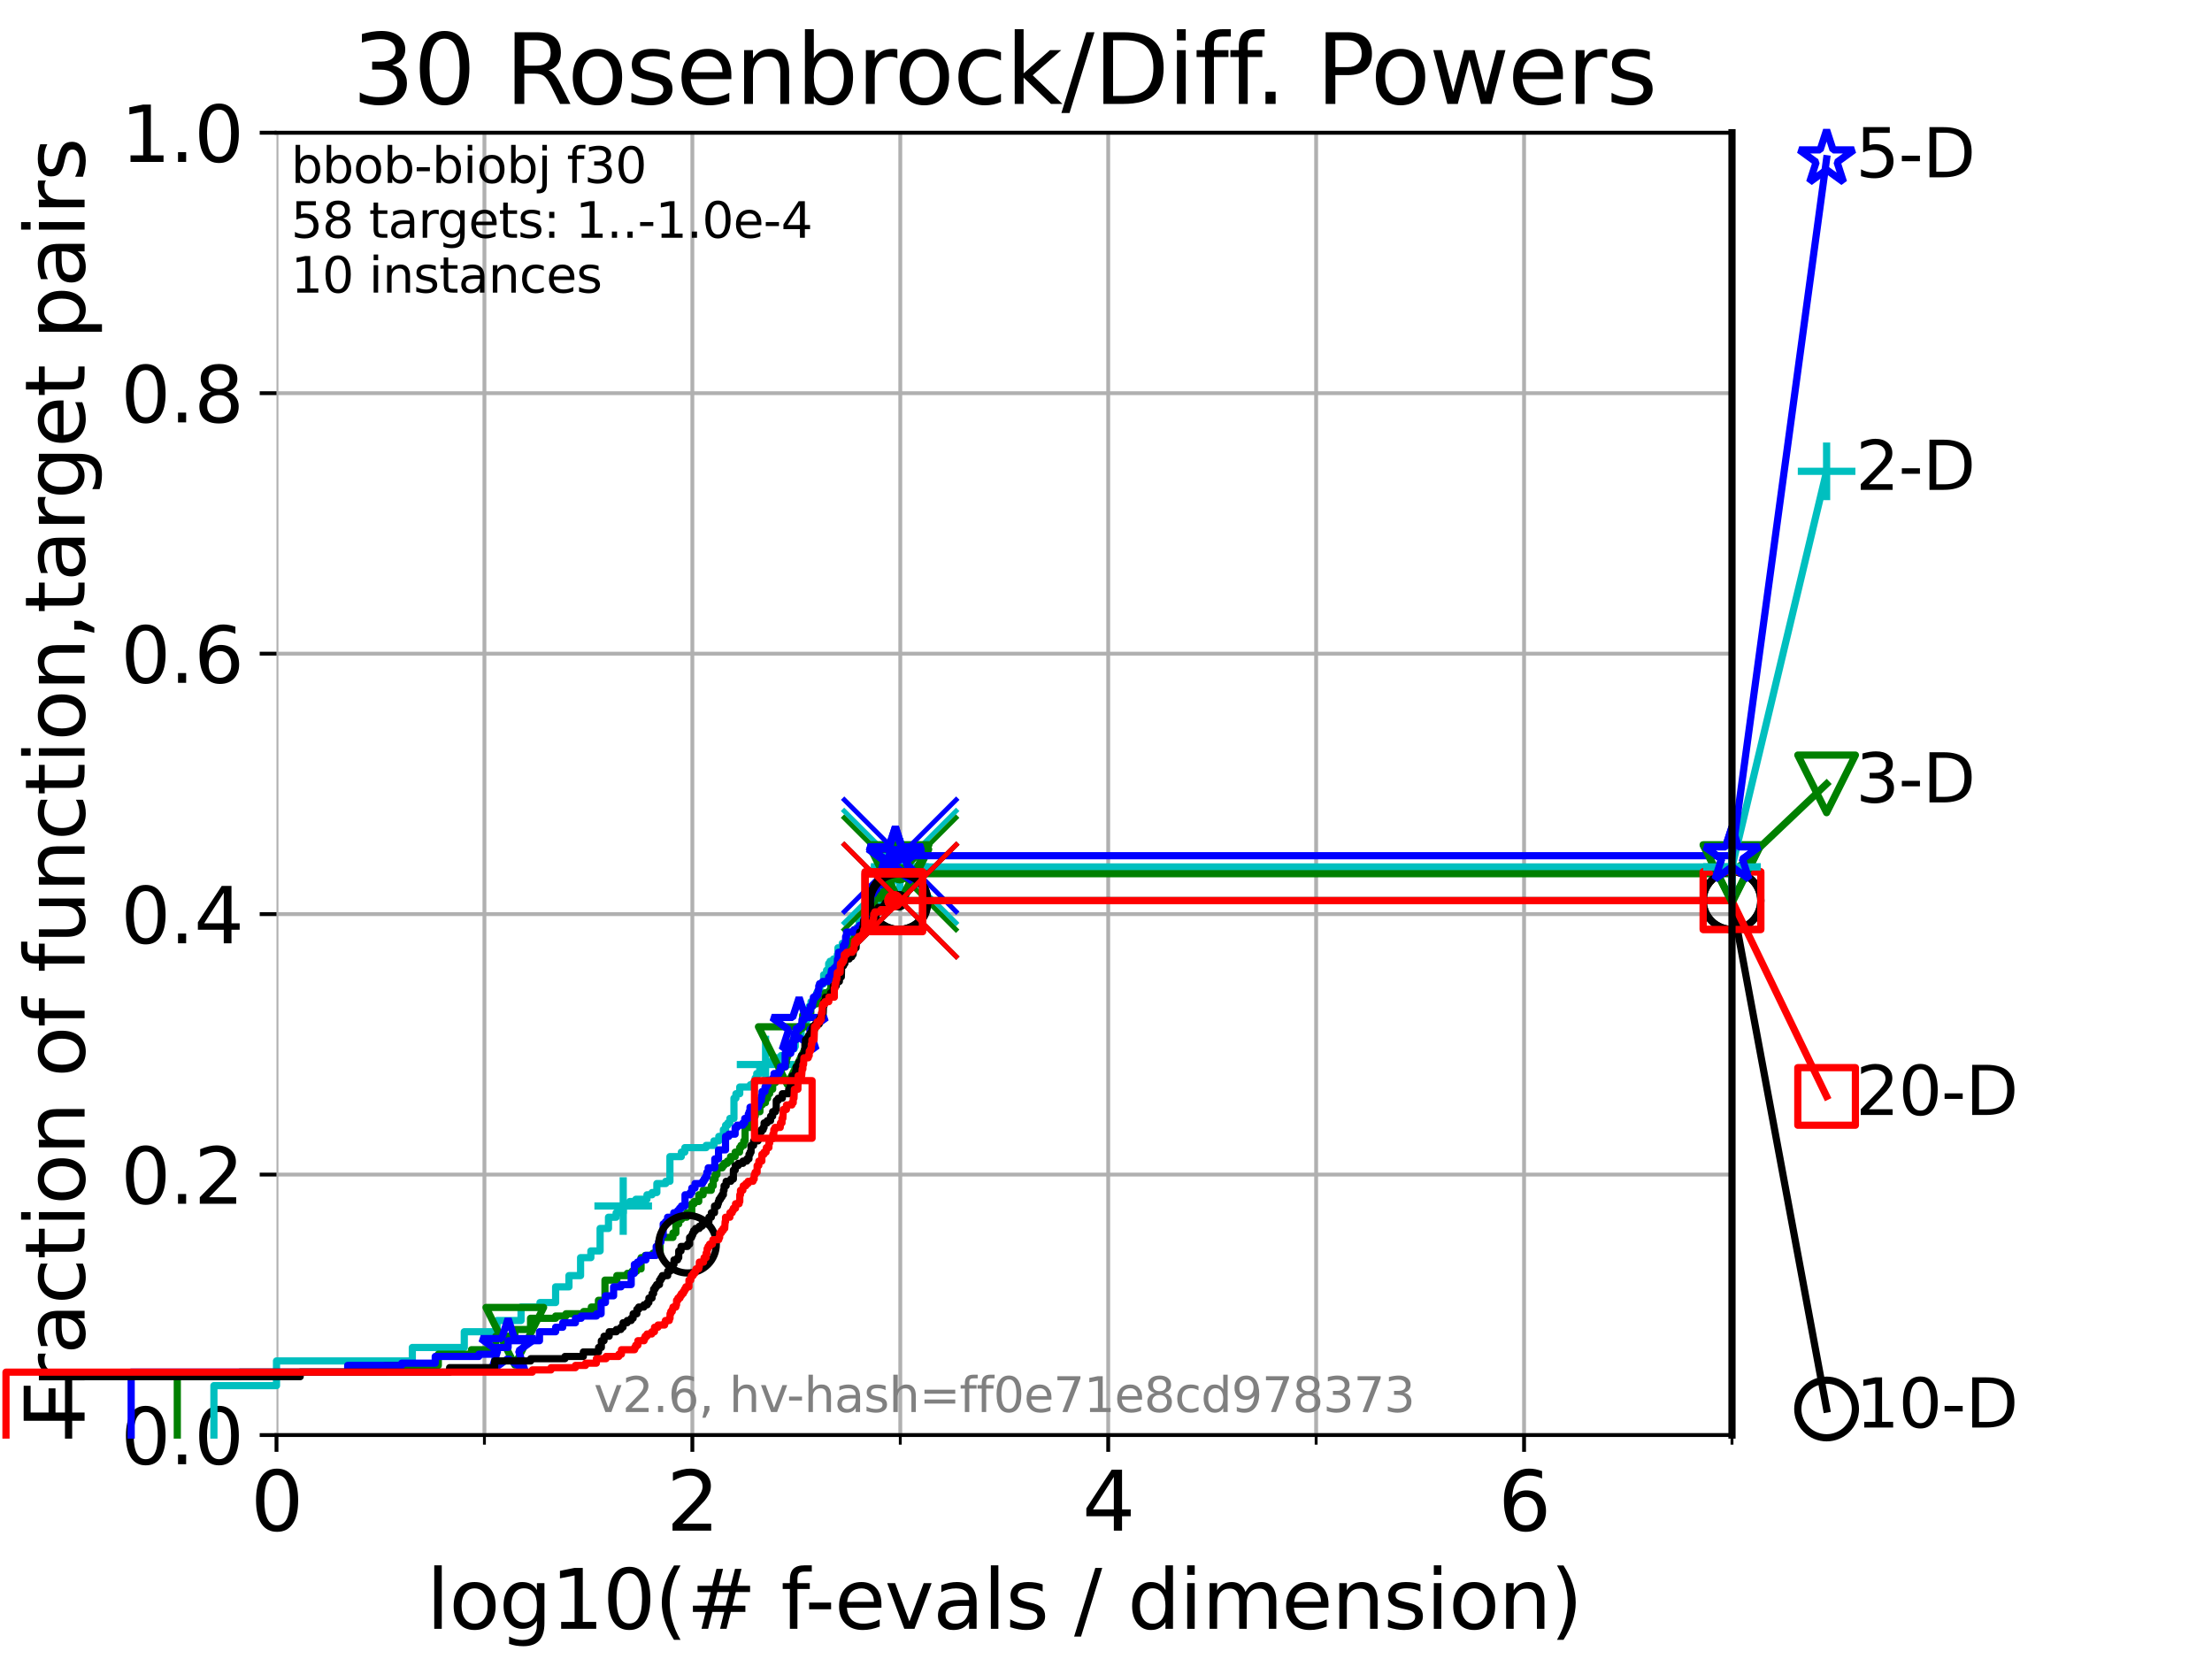 <?xml version="1.0" encoding="utf-8" standalone="no"?>
<!DOCTYPE svg PUBLIC "-//W3C//DTD SVG 1.1//EN"
  "http://www.w3.org/Graphics/SVG/1.1/DTD/svg11.dtd">
<svg xmlns:xlink="http://www.w3.org/1999/xlink" width="460.8pt" height="345.6pt" viewBox="0 0 460.8 345.6" xmlns="http://www.w3.org/2000/svg" version="1.1">
 <defs>
  <style type="text/css">*{stroke-linejoin: round; stroke-linecap: butt}</style>
 </defs>
 <g id="figure_1">
  <g id="patch_1">
   <path d="M 0 345.6 
L 460.8 345.6 
L 460.8 0 
L 0 0 
z
" style="fill: #ffffff"/>
  </g>
  <g id="axes_1">
   <g id="patch_2">
    <path d="M 57.6 298.944 
L 360.806 298.944 
L 360.806 27.648 
L 57.6 27.648 
z
" style="fill: #ffffff"/>
   </g>
   <g id="matplotlib.axis_1">
    <g id="xtick_1">
     <g id="line2d_1">
      <path d="M 57.6 298.944 
L 57.6 27.648 
" clip-path="url(#pdb6981e9a5)" style="fill: none; stroke: #b0b0b0; stroke-width: 0.8; stroke-linecap: square"/>
     </g>
     <g id="line2d_2">
      <defs>
       <path id="m3c4e7f4da3" d="M 0 0 
L 0 3.5 
" style="stroke: #000000; stroke-width: 0.8"/>
      </defs>
      <g>
       <use xlink:href="#m3c4e7f4da3" x="57.6" y="298.944" style="stroke: #000000; stroke-width: 0.8"/>
      </g>
     </g>
     <g id="text_1">
      <!-- 0 -->
      <g transform="translate(52.192 318.861) scale(0.17 -0.17)">
       <defs>
        <path id="DejaVuSans-30" d="M 2034 4250 
Q 1547 4250 1301 3770 
Q 1056 3291 1056 2328 
Q 1056 1369 1301 889 
Q 1547 409 2034 409 
Q 2525 409 2770 889 
Q 3016 1369 3016 2328 
Q 3016 3291 2770 3770 
Q 2525 4250 2034 4250 
z
M 2034 4750 
Q 2819 4750 3233 4129 
Q 3647 3509 3647 2328 
Q 3647 1150 3233 529 
Q 2819 -91 2034 -91 
Q 1250 -91 836 529 
Q 422 1150 422 2328 
Q 422 3509 836 4129 
Q 1250 4750 2034 4750 
z
" transform="scale(0.016)"/>
       </defs>
       <use xlink:href="#DejaVuSans-30"/>
      </g>
     </g>
    </g>
    <g id="xtick_2">
     <g id="line2d_3">
      <path d="M 144.23 298.944 
L 144.23 27.648 
" clip-path="url(#pdb6981e9a5)" style="fill: none; stroke: #b0b0b0; stroke-width: 0.8; stroke-linecap: square"/>
     </g>
     <g id="line2d_4">
      <g>
       <use xlink:href="#m3c4e7f4da3" x="144.23" y="298.944" style="stroke: #000000; stroke-width: 0.8"/>
      </g>
     </g>
     <g id="text_2">
      <!-- 2 -->
      <g transform="translate(138.822 318.861) scale(0.17 -0.17)">
       <defs>
        <path id="DejaVuSans-32" d="M 1228 531 
L 3431 531 
L 3431 0 
L 469 0 
L 469 531 
Q 828 903 1448 1529 
Q 2069 2156 2228 2338 
Q 2531 2678 2651 2914 
Q 2772 3150 2772 3378 
Q 2772 3750 2511 3984 
Q 2250 4219 1831 4219 
Q 1534 4219 1204 4116 
Q 875 4013 500 3803 
L 500 4441 
Q 881 4594 1212 4672 
Q 1544 4750 1819 4750 
Q 2544 4750 2975 4387 
Q 3406 4025 3406 3419 
Q 3406 3131 3298 2873 
Q 3191 2616 2906 2266 
Q 2828 2175 2409 1742 
Q 1991 1309 1228 531 
z
" transform="scale(0.016)"/>
       </defs>
       <use xlink:href="#DejaVuSans-32"/>
      </g>
     </g>
    </g>
    <g id="xtick_3">
     <g id="line2d_5">
      <path d="M 230.861 298.944 
L 230.861 27.648 
" clip-path="url(#pdb6981e9a5)" style="fill: none; stroke: #b0b0b0; stroke-width: 0.8; stroke-linecap: square"/>
     </g>
     <g id="line2d_6">
      <g>
       <use xlink:href="#m3c4e7f4da3" x="230.861" y="298.944" style="stroke: #000000; stroke-width: 0.8"/>
      </g>
     </g>
     <g id="text_3">
      <!-- 4 -->
      <g transform="translate(225.453 318.861) scale(0.17 -0.17)">
       <defs>
        <path id="DejaVuSans-34" d="M 2419 4116 
L 825 1625 
L 2419 1625 
L 2419 4116 
z
M 2253 4666 
L 3047 4666 
L 3047 1625 
L 3713 1625 
L 3713 1100 
L 3047 1100 
L 3047 0 
L 2419 0 
L 2419 1100 
L 313 1100 
L 313 1709 
L 2253 4666 
z
" transform="scale(0.016)"/>
       </defs>
       <use xlink:href="#DejaVuSans-34"/>
      </g>
     </g>
    </g>
    <g id="xtick_4">
     <g id="line2d_7">
      <path d="M 317.491 298.944 
L 317.491 27.648 
" clip-path="url(#pdb6981e9a5)" style="fill: none; stroke: #b0b0b0; stroke-width: 0.8; stroke-linecap: square"/>
     </g>
     <g id="line2d_8">
      <g>
       <use xlink:href="#m3c4e7f4da3" x="317.491" y="298.944" style="stroke: #000000; stroke-width: 0.8"/>
      </g>
     </g>
     <g id="text_4">
      <!-- 6 -->
      <g transform="translate(312.083 318.861) scale(0.17 -0.17)">
       <defs>
        <path id="DejaVuSans-36" d="M 2113 2584 
Q 1688 2584 1439 2293 
Q 1191 2003 1191 1497 
Q 1191 994 1439 701 
Q 1688 409 2113 409 
Q 2538 409 2786 701 
Q 3034 994 3034 1497 
Q 3034 2003 2786 2293 
Q 2538 2584 2113 2584 
z
M 3366 4563 
L 3366 3988 
Q 3128 4100 2886 4159 
Q 2644 4219 2406 4219 
Q 1781 4219 1451 3797 
Q 1122 3375 1075 2522 
Q 1259 2794 1537 2939 
Q 1816 3084 2150 3084 
Q 2853 3084 3261 2657 
Q 3669 2231 3669 1497 
Q 3669 778 3244 343 
Q 2819 -91 2113 -91 
Q 1303 -91 875 529 
Q 447 1150 447 2328 
Q 447 3434 972 4092 
Q 1497 4750 2381 4750 
Q 2619 4750 2861 4703 
Q 3103 4656 3366 4563 
z
" transform="scale(0.016)"/>
       </defs>
       <use xlink:href="#DejaVuSans-36"/>
      </g>
     </g>
    </g>
    <g id="xtick_5">
     <g id="line2d_9">
      <path d="M 100.915 298.944 
L 100.915 27.648 
" clip-path="url(#pdb6981e9a5)" style="fill: none; stroke: #b0b0b0; stroke-width: 0.8; stroke-linecap: square"/>
     </g>
     <g id="line2d_10">
      <defs>
       <path id="m98160741ae" d="M 0 0 
L 0 2 
" style="stroke: #000000; stroke-width: 0.6"/>
      </defs>
      <g>
       <use xlink:href="#m98160741ae" x="100.915" y="298.944" style="stroke: #000000; stroke-width: 0.6"/>
      </g>
     </g>
    </g>
    <g id="xtick_6">
     <g id="line2d_11">
      <path d="M 187.546 298.944 
L 187.546 27.648 
" clip-path="url(#pdb6981e9a5)" style="fill: none; stroke: #b0b0b0; stroke-width: 0.8; stroke-linecap: square"/>
     </g>
     <g id="line2d_12">
      <g>
       <use xlink:href="#m98160741ae" x="187.546" y="298.944" style="stroke: #000000; stroke-width: 0.6"/>
      </g>
     </g>
    </g>
    <g id="xtick_7">
     <g id="line2d_13">
      <path d="M 274.176 298.944 
L 274.176 27.648 
" clip-path="url(#pdb6981e9a5)" style="fill: none; stroke: #b0b0b0; stroke-width: 0.8; stroke-linecap: square"/>
     </g>
     <g id="line2d_14">
      <g>
       <use xlink:href="#m98160741ae" x="274.176" y="298.944" style="stroke: #000000; stroke-width: 0.6"/>
      </g>
     </g>
    </g>
    <g id="xtick_8">
     <g id="line2d_15">
      <path d="M 360.806 298.944 
L 360.806 27.648 
" clip-path="url(#pdb6981e9a5)" style="fill: none; stroke: #b0b0b0; stroke-width: 0.8; stroke-linecap: square"/>
     </g>
     <g id="line2d_16">
      <g>
       <use xlink:href="#m98160741ae" x="360.806" y="298.944" style="stroke: #000000; stroke-width: 0.6"/>
      </g>
     </g>
    </g>
    <g id="text_5">
     <!-- log10(# f-evals / dimension) -->
     <g transform="translate(88.823 339.314) scale(0.17 -0.17)">
      <defs>
       <path id="DejaVuSans-6c" d="M 603 4863 
L 1178 4863 
L 1178 0 
L 603 0 
L 603 4863 
z
" transform="scale(0.016)"/>
       <path id="DejaVuSans-6f" d="M 1959 3097 
Q 1497 3097 1228 2736 
Q 959 2375 959 1747 
Q 959 1119 1226 758 
Q 1494 397 1959 397 
Q 2419 397 2687 759 
Q 2956 1122 2956 1747 
Q 2956 2369 2687 2733 
Q 2419 3097 1959 3097 
z
M 1959 3584 
Q 2709 3584 3137 3096 
Q 3566 2609 3566 1747 
Q 3566 888 3137 398 
Q 2709 -91 1959 -91 
Q 1206 -91 779 398 
Q 353 888 353 1747 
Q 353 2609 779 3096 
Q 1206 3584 1959 3584 
z
" transform="scale(0.016)"/>
       <path id="DejaVuSans-67" d="M 2906 1791 
Q 2906 2416 2648 2759 
Q 2391 3103 1925 3103 
Q 1463 3103 1205 2759 
Q 947 2416 947 1791 
Q 947 1169 1205 825 
Q 1463 481 1925 481 
Q 2391 481 2648 825 
Q 2906 1169 2906 1791 
z
M 3481 434 
Q 3481 -459 3084 -895 
Q 2688 -1331 1869 -1331 
Q 1566 -1331 1297 -1286 
Q 1028 -1241 775 -1147 
L 775 -588 
Q 1028 -725 1275 -790 
Q 1522 -856 1778 -856 
Q 2344 -856 2625 -561 
Q 2906 -266 2906 331 
L 2906 616 
Q 2728 306 2450 153 
Q 2172 0 1784 0 
Q 1141 0 747 490 
Q 353 981 353 1791 
Q 353 2603 747 3093 
Q 1141 3584 1784 3584 
Q 2172 3584 2450 3431 
Q 2728 3278 2906 2969 
L 2906 3500 
L 3481 3500 
L 3481 434 
z
" transform="scale(0.016)"/>
       <path id="DejaVuSans-31" d="M 794 531 
L 1825 531 
L 1825 4091 
L 703 3866 
L 703 4441 
L 1819 4666 
L 2450 4666 
L 2450 531 
L 3481 531 
L 3481 0 
L 794 0 
L 794 531 
z
" transform="scale(0.016)"/>
       <path id="DejaVuSans-28" d="M 1984 4856 
Q 1566 4138 1362 3434 
Q 1159 2731 1159 2009 
Q 1159 1288 1364 580 
Q 1569 -128 1984 -844 
L 1484 -844 
Q 1016 -109 783 600 
Q 550 1309 550 2009 
Q 550 2706 781 3412 
Q 1013 4119 1484 4856 
L 1984 4856 
z
" transform="scale(0.016)"/>
       <path id="DejaVuSans-23" d="M 3272 2816 
L 2363 2816 
L 2100 1772 
L 3016 1772 
L 3272 2816 
z
M 2803 4594 
L 2478 3297 
L 3391 3297 
L 3719 4594 
L 4219 4594 
L 3897 3297 
L 4872 3297 
L 4872 2816 
L 3775 2816 
L 3519 1772 
L 4513 1772 
L 4513 1294 
L 3397 1294 
L 3072 0 
L 2572 0 
L 2894 1294 
L 1978 1294 
L 1656 0 
L 1153 0 
L 1478 1294 
L 494 1294 
L 494 1772 
L 1594 1772 
L 1856 2816 
L 850 2816 
L 850 3297 
L 1978 3297 
L 2297 4594 
L 2803 4594 
z
" transform="scale(0.016)"/>
       <path id="DejaVuSans-20" transform="scale(0.016)"/>
       <path id="DejaVuSans-66" d="M 2375 4863 
L 2375 4384 
L 1825 4384 
Q 1516 4384 1395 4259 
Q 1275 4134 1275 3809 
L 1275 3500 
L 2222 3500 
L 2222 3053 
L 1275 3053 
L 1275 0 
L 697 0 
L 697 3053 
L 147 3053 
L 147 3500 
L 697 3500 
L 697 3744 
Q 697 4328 969 4595 
Q 1241 4863 1831 4863 
L 2375 4863 
z
" transform="scale(0.016)"/>
       <path id="DejaVuSans-2d" d="M 313 2009 
L 1997 2009 
L 1997 1497 
L 313 1497 
L 313 2009 
z
" transform="scale(0.016)"/>
       <path id="DejaVuSans-65" d="M 3597 1894 
L 3597 1613 
L 953 1613 
Q 991 1019 1311 708 
Q 1631 397 2203 397 
Q 2534 397 2845 478 
Q 3156 559 3463 722 
L 3463 178 
Q 3153 47 2828 -22 
Q 2503 -91 2169 -91 
Q 1331 -91 842 396 
Q 353 884 353 1716 
Q 353 2575 817 3079 
Q 1281 3584 2069 3584 
Q 2775 3584 3186 3129 
Q 3597 2675 3597 1894 
z
M 3022 2063 
Q 3016 2534 2758 2815 
Q 2500 3097 2075 3097 
Q 1594 3097 1305 2825 
Q 1016 2553 972 2059 
L 3022 2063 
z
" transform="scale(0.016)"/>
       <path id="DejaVuSans-76" d="M 191 3500 
L 800 3500 
L 1894 563 
L 2988 3500 
L 3597 3500 
L 2284 0 
L 1503 0 
L 191 3500 
z
" transform="scale(0.016)"/>
       <path id="DejaVuSans-61" d="M 2194 1759 
Q 1497 1759 1228 1600 
Q 959 1441 959 1056 
Q 959 750 1161 570 
Q 1363 391 1709 391 
Q 2188 391 2477 730 
Q 2766 1069 2766 1631 
L 2766 1759 
L 2194 1759 
z
M 3341 1997 
L 3341 0 
L 2766 0 
L 2766 531 
Q 2569 213 2275 61 
Q 1981 -91 1556 -91 
Q 1019 -91 701 211 
Q 384 513 384 1019 
Q 384 1609 779 1909 
Q 1175 2209 1959 2209 
L 2766 2209 
L 2766 2266 
Q 2766 2663 2505 2880 
Q 2244 3097 1772 3097 
Q 1472 3097 1187 3025 
Q 903 2953 641 2809 
L 641 3341 
Q 956 3463 1253 3523 
Q 1550 3584 1831 3584 
Q 2591 3584 2966 3190 
Q 3341 2797 3341 1997 
z
" transform="scale(0.016)"/>
       <path id="DejaVuSans-73" d="M 2834 3397 
L 2834 2853 
Q 2591 2978 2328 3040 
Q 2066 3103 1784 3103 
Q 1356 3103 1142 2972 
Q 928 2841 928 2578 
Q 928 2378 1081 2264 
Q 1234 2150 1697 2047 
L 1894 2003 
Q 2506 1872 2764 1633 
Q 3022 1394 3022 966 
Q 3022 478 2636 193 
Q 2250 -91 1575 -91 
Q 1294 -91 989 -36 
Q 684 19 347 128 
L 347 722 
Q 666 556 975 473 
Q 1284 391 1588 391 
Q 1994 391 2212 530 
Q 2431 669 2431 922 
Q 2431 1156 2273 1281 
Q 2116 1406 1581 1522 
L 1381 1569 
Q 847 1681 609 1914 
Q 372 2147 372 2553 
Q 372 3047 722 3315 
Q 1072 3584 1716 3584 
Q 2034 3584 2315 3537 
Q 2597 3491 2834 3397 
z
" transform="scale(0.016)"/>
       <path id="DejaVuSans-2f" d="M 1625 4666 
L 2156 4666 
L 531 -594 
L 0 -594 
L 1625 4666 
z
" transform="scale(0.016)"/>
       <path id="DejaVuSans-64" d="M 2906 2969 
L 2906 4863 
L 3481 4863 
L 3481 0 
L 2906 0 
L 2906 525 
Q 2725 213 2448 61 
Q 2172 -91 1784 -91 
Q 1150 -91 751 415 
Q 353 922 353 1747 
Q 353 2572 751 3078 
Q 1150 3584 1784 3584 
Q 2172 3584 2448 3432 
Q 2725 3281 2906 2969 
z
M 947 1747 
Q 947 1113 1208 752 
Q 1469 391 1925 391 
Q 2381 391 2643 752 
Q 2906 1113 2906 1747 
Q 2906 2381 2643 2742 
Q 2381 3103 1925 3103 
Q 1469 3103 1208 2742 
Q 947 2381 947 1747 
z
" transform="scale(0.016)"/>
       <path id="DejaVuSans-69" d="M 603 3500 
L 1178 3500 
L 1178 0 
L 603 0 
L 603 3500 
z
M 603 4863 
L 1178 4863 
L 1178 4134 
L 603 4134 
L 603 4863 
z
" transform="scale(0.016)"/>
       <path id="DejaVuSans-6d" d="M 3328 2828 
Q 3544 3216 3844 3400 
Q 4144 3584 4550 3584 
Q 5097 3584 5394 3201 
Q 5691 2819 5691 2113 
L 5691 0 
L 5113 0 
L 5113 2094 
Q 5113 2597 4934 2840 
Q 4756 3084 4391 3084 
Q 3944 3084 3684 2787 
Q 3425 2491 3425 1978 
L 3425 0 
L 2847 0 
L 2847 2094 
Q 2847 2600 2669 2842 
Q 2491 3084 2119 3084 
Q 1678 3084 1418 2786 
Q 1159 2488 1159 1978 
L 1159 0 
L 581 0 
L 581 3500 
L 1159 3500 
L 1159 2956 
Q 1356 3278 1631 3431 
Q 1906 3584 2284 3584 
Q 2666 3584 2933 3390 
Q 3200 3197 3328 2828 
z
" transform="scale(0.016)"/>
       <path id="DejaVuSans-6e" d="M 3513 2113 
L 3513 0 
L 2938 0 
L 2938 2094 
Q 2938 2591 2744 2837 
Q 2550 3084 2163 3084 
Q 1697 3084 1428 2787 
Q 1159 2491 1159 1978 
L 1159 0 
L 581 0 
L 581 3500 
L 1159 3500 
L 1159 2956 
Q 1366 3272 1645 3428 
Q 1925 3584 2291 3584 
Q 2894 3584 3203 3211 
Q 3513 2838 3513 2113 
z
" transform="scale(0.016)"/>
       <path id="DejaVuSans-29" d="M 513 4856 
L 1013 4856 
Q 1481 4119 1714 3412 
Q 1947 2706 1947 2009 
Q 1947 1309 1714 600 
Q 1481 -109 1013 -844 
L 513 -844 
Q 928 -128 1133 580 
Q 1338 1288 1338 2009 
Q 1338 2731 1133 3434 
Q 928 4138 513 4856 
z
" transform="scale(0.016)"/>
      </defs>
      <use xlink:href="#DejaVuSans-6c"/>
      <use xlink:href="#DejaVuSans-6f" x="27.783"/>
      <use xlink:href="#DejaVuSans-67" x="88.965"/>
      <use xlink:href="#DejaVuSans-31" x="152.441"/>
      <use xlink:href="#DejaVuSans-30" x="216.064"/>
      <use xlink:href="#DejaVuSans-28" x="279.688"/>
      <use xlink:href="#DejaVuSans-23" x="318.701"/>
      <use xlink:href="#DejaVuSans-20" x="402.49"/>
      <use xlink:href="#DejaVuSans-66" x="434.277"/>
      <use xlink:href="#DejaVuSans-2d" x="463.982"/>
      <use xlink:href="#DejaVuSans-65" x="500.066"/>
      <use xlink:href="#DejaVuSans-76" x="561.59"/>
      <use xlink:href="#DejaVuSans-61" x="620.77"/>
      <use xlink:href="#DejaVuSans-6c" x="682.049"/>
      <use xlink:href="#DejaVuSans-73" x="709.832"/>
      <use xlink:href="#DejaVuSans-20" x="761.932"/>
      <use xlink:href="#DejaVuSans-2f" x="793.719"/>
      <use xlink:href="#DejaVuSans-20" x="827.41"/>
      <use xlink:href="#DejaVuSans-64" x="859.197"/>
      <use xlink:href="#DejaVuSans-69" x="922.674"/>
      <use xlink:href="#DejaVuSans-6d" x="950.457"/>
      <use xlink:href="#DejaVuSans-65" x="1047.869"/>
      <use xlink:href="#DejaVuSans-6e" x="1109.393"/>
      <use xlink:href="#DejaVuSans-73" x="1172.771"/>
      <use xlink:href="#DejaVuSans-69" x="1224.871"/>
      <use xlink:href="#DejaVuSans-6f" x="1252.654"/>
      <use xlink:href="#DejaVuSans-6e" x="1313.836"/>
      <use xlink:href="#DejaVuSans-29" x="1377.215"/>
     </g>
    </g>
   </g>
   <g id="matplotlib.axis_2">
    <g id="ytick_1">
     <g id="line2d_17">
      <path d="M 57.6 298.944 
L 360.806 298.944 
" clip-path="url(#pdb6981e9a5)" style="fill: none; stroke: #b0b0b0; stroke-width: 0.8; stroke-linecap: square"/>
     </g>
     <g id="line2d_18">
      <defs>
       <path id="m66f1e93eef" d="M 0 0 
L -3.5 0 
" style="stroke: #000000; stroke-width: 0.8"/>
      </defs>
      <g>
       <use xlink:href="#m66f1e93eef" x="57.6" y="298.944" style="stroke: #000000; stroke-width: 0.8"/>
      </g>
     </g>
     <g id="text_6">
      <!-- 0.0 -->
      <g transform="translate(25.155 305.023) scale(0.16 -0.16)">
       <defs>
        <path id="DejaVuSans-2e" d="M 684 794 
L 1344 794 
L 1344 0 
L 684 0 
L 684 794 
z
" transform="scale(0.016)"/>
       </defs>
       <use xlink:href="#DejaVuSans-30"/>
       <use xlink:href="#DejaVuSans-2e" x="63.623"/>
       <use xlink:href="#DejaVuSans-30" x="95.41"/>
      </g>
     </g>
    </g>
    <g id="ytick_2">
     <g id="line2d_19">
      <path d="M 57.6 244.685 
L 360.806 244.685 
" clip-path="url(#pdb6981e9a5)" style="fill: none; stroke: #b0b0b0; stroke-width: 0.8; stroke-linecap: square"/>
     </g>
     <g id="line2d_20">
      <g>
       <use xlink:href="#m66f1e93eef" x="57.6" y="244.685" style="stroke: #000000; stroke-width: 0.8"/>
      </g>
     </g>
     <g id="text_7">
      <!-- 0.2 -->
      <g transform="translate(25.155 250.764) scale(0.16 -0.16)">
       <use xlink:href="#DejaVuSans-30"/>
       <use xlink:href="#DejaVuSans-2e" x="63.623"/>
       <use xlink:href="#DejaVuSans-32" x="95.41"/>
      </g>
     </g>
    </g>
    <g id="ytick_3">
     <g id="line2d_21">
      <path d="M 57.6 190.426 
L 360.806 190.426 
" clip-path="url(#pdb6981e9a5)" style="fill: none; stroke: #b0b0b0; stroke-width: 0.8; stroke-linecap: square"/>
     </g>
     <g id="line2d_22">
      <g>
       <use xlink:href="#m66f1e93eef" x="57.6" y="190.426" style="stroke: #000000; stroke-width: 0.8"/>
      </g>
     </g>
     <g id="text_8">
      <!-- 0.4 -->
      <g transform="translate(25.155 196.504) scale(0.16 -0.16)">
       <use xlink:href="#DejaVuSans-30"/>
       <use xlink:href="#DejaVuSans-2e" x="63.623"/>
       <use xlink:href="#DejaVuSans-34" x="95.41"/>
      </g>
     </g>
    </g>
    <g id="ytick_4">
     <g id="line2d_23">
      <path d="M 57.6 136.166 
L 360.806 136.166 
" clip-path="url(#pdb6981e9a5)" style="fill: none; stroke: #b0b0b0; stroke-width: 0.8; stroke-linecap: square"/>
     </g>
     <g id="line2d_24">
      <g>
       <use xlink:href="#m66f1e93eef" x="57.6" y="136.166" style="stroke: #000000; stroke-width: 0.8"/>
      </g>
     </g>
     <g id="text_9">
      <!-- 0.6 -->
      <g transform="translate(25.155 142.245) scale(0.16 -0.16)">
       <use xlink:href="#DejaVuSans-30"/>
       <use xlink:href="#DejaVuSans-2e" x="63.623"/>
       <use xlink:href="#DejaVuSans-36" x="95.41"/>
      </g>
     </g>
    </g>
    <g id="ytick_5">
     <g id="line2d_25">
      <path d="M 57.6 81.907 
L 360.806 81.907 
" clip-path="url(#pdb6981e9a5)" style="fill: none; stroke: #b0b0b0; stroke-width: 0.8; stroke-linecap: square"/>
     </g>
     <g id="line2d_26">
      <g>
       <use xlink:href="#m66f1e93eef" x="57.6" y="81.907" style="stroke: #000000; stroke-width: 0.8"/>
      </g>
     </g>
     <g id="text_10">
      <!-- 0.8 -->
      <g transform="translate(25.155 87.986) scale(0.16 -0.16)">
       <defs>
        <path id="DejaVuSans-38" d="M 2034 2216 
Q 1584 2216 1326 1975 
Q 1069 1734 1069 1313 
Q 1069 891 1326 650 
Q 1584 409 2034 409 
Q 2484 409 2743 651 
Q 3003 894 3003 1313 
Q 3003 1734 2745 1975 
Q 2488 2216 2034 2216 
z
M 1403 2484 
Q 997 2584 770 2862 
Q 544 3141 544 3541 
Q 544 4100 942 4425 
Q 1341 4750 2034 4750 
Q 2731 4750 3128 4425 
Q 3525 4100 3525 3541 
Q 3525 3141 3298 2862 
Q 3072 2584 2669 2484 
Q 3125 2378 3379 2068 
Q 3634 1759 3634 1313 
Q 3634 634 3220 271 
Q 2806 -91 2034 -91 
Q 1263 -91 848 271 
Q 434 634 434 1313 
Q 434 1759 690 2068 
Q 947 2378 1403 2484 
z
M 1172 3481 
Q 1172 3119 1398 2916 
Q 1625 2713 2034 2713 
Q 2441 2713 2670 2916 
Q 2900 3119 2900 3481 
Q 2900 3844 2670 4047 
Q 2441 4250 2034 4250 
Q 1625 4250 1398 4047 
Q 1172 3844 1172 3481 
z
" transform="scale(0.016)"/>
       </defs>
       <use xlink:href="#DejaVuSans-30"/>
       <use xlink:href="#DejaVuSans-2e" x="63.623"/>
       <use xlink:href="#DejaVuSans-38" x="95.41"/>
      </g>
     </g>
    </g>
    <g id="ytick_6">
     <g id="line2d_27">
      <path d="M 57.6 27.648 
L 360.806 27.648 
" clip-path="url(#pdb6981e9a5)" style="fill: none; stroke: #b0b0b0; stroke-width: 0.8; stroke-linecap: square"/>
     </g>
     <g id="line2d_28">
      <g>
       <use xlink:href="#m66f1e93eef" x="57.6" y="27.648" style="stroke: #000000; stroke-width: 0.8"/>
      </g>
     </g>
     <g id="text_11">
      <!-- 1.0 -->
      <g transform="translate(25.155 33.727) scale(0.16 -0.16)">
       <use xlink:href="#DejaVuSans-31"/>
       <use xlink:href="#DejaVuSans-2e" x="63.623"/>
       <use xlink:href="#DejaVuSans-30" x="95.41"/>
      </g>
     </g>
    </g>
    <g id="text_12">
     <!-- Fraction of function,target pairs -->
     <g transform="translate(17.62 297.681) rotate(-90) scale(0.17 -0.17)">
      <defs>
       <path id="DejaVuSans-46" d="M 628 4666 
L 3309 4666 
L 3309 4134 
L 1259 4134 
L 1259 2759 
L 3109 2759 
L 3109 2228 
L 1259 2228 
L 1259 0 
L 628 0 
L 628 4666 
z
" transform="scale(0.016)"/>
       <path id="DejaVuSans-72" d="M 2631 2963 
Q 2534 3019 2420 3045 
Q 2306 3072 2169 3072 
Q 1681 3072 1420 2755 
Q 1159 2438 1159 1844 
L 1159 0 
L 581 0 
L 581 3500 
L 1159 3500 
L 1159 2956 
Q 1341 3275 1631 3429 
Q 1922 3584 2338 3584 
Q 2397 3584 2469 3576 
Q 2541 3569 2628 3553 
L 2631 2963 
z
" transform="scale(0.016)"/>
       <path id="DejaVuSans-63" d="M 3122 3366 
L 3122 2828 
Q 2878 2963 2633 3030 
Q 2388 3097 2138 3097 
Q 1578 3097 1268 2742 
Q 959 2388 959 1747 
Q 959 1106 1268 751 
Q 1578 397 2138 397 
Q 2388 397 2633 464 
Q 2878 531 3122 666 
L 3122 134 
Q 2881 22 2623 -34 
Q 2366 -91 2075 -91 
Q 1284 -91 818 406 
Q 353 903 353 1747 
Q 353 2603 823 3093 
Q 1294 3584 2113 3584 
Q 2378 3584 2631 3529 
Q 2884 3475 3122 3366 
z
" transform="scale(0.016)"/>
       <path id="DejaVuSans-74" d="M 1172 4494 
L 1172 3500 
L 2356 3500 
L 2356 3053 
L 1172 3053 
L 1172 1153 
Q 1172 725 1289 603 
Q 1406 481 1766 481 
L 2356 481 
L 2356 0 
L 1766 0 
Q 1100 0 847 248 
Q 594 497 594 1153 
L 594 3053 
L 172 3053 
L 172 3500 
L 594 3500 
L 594 4494 
L 1172 4494 
z
" transform="scale(0.016)"/>
       <path id="DejaVuSans-75" d="M 544 1381 
L 544 3500 
L 1119 3500 
L 1119 1403 
Q 1119 906 1312 657 
Q 1506 409 1894 409 
Q 2359 409 2629 706 
Q 2900 1003 2900 1516 
L 2900 3500 
L 3475 3500 
L 3475 0 
L 2900 0 
L 2900 538 
Q 2691 219 2414 64 
Q 2138 -91 1772 -91 
Q 1169 -91 856 284 
Q 544 659 544 1381 
z
M 1991 3584 
L 1991 3584 
z
" transform="scale(0.016)"/>
       <path id="DejaVuSans-2c" d="M 750 794 
L 1409 794 
L 1409 256 
L 897 -744 
L 494 -744 
L 750 256 
L 750 794 
z
" transform="scale(0.016)"/>
       <path id="DejaVuSans-70" d="M 1159 525 
L 1159 -1331 
L 581 -1331 
L 581 3500 
L 1159 3500 
L 1159 2969 
Q 1341 3281 1617 3432 
Q 1894 3584 2278 3584 
Q 2916 3584 3314 3078 
Q 3713 2572 3713 1747 
Q 3713 922 3314 415 
Q 2916 -91 2278 -91 
Q 1894 -91 1617 61 
Q 1341 213 1159 525 
z
M 3116 1747 
Q 3116 2381 2855 2742 
Q 2594 3103 2138 3103 
Q 1681 3103 1420 2742 
Q 1159 2381 1159 1747 
Q 1159 1113 1420 752 
Q 1681 391 2138 391 
Q 2594 391 2855 752 
Q 3116 1113 3116 1747 
z
" transform="scale(0.016)"/>
      </defs>
      <use xlink:href="#DejaVuSans-46"/>
      <use xlink:href="#DejaVuSans-72" x="50.27"/>
      <use xlink:href="#DejaVuSans-61" x="91.383"/>
      <use xlink:href="#DejaVuSans-63" x="152.662"/>
      <use xlink:href="#DejaVuSans-74" x="207.643"/>
      <use xlink:href="#DejaVuSans-69" x="246.852"/>
      <use xlink:href="#DejaVuSans-6f" x="274.635"/>
      <use xlink:href="#DejaVuSans-6e" x="335.816"/>
      <use xlink:href="#DejaVuSans-20" x="399.195"/>
      <use xlink:href="#DejaVuSans-6f" x="430.982"/>
      <use xlink:href="#DejaVuSans-66" x="492.164"/>
      <use xlink:href="#DejaVuSans-20" x="527.369"/>
      <use xlink:href="#DejaVuSans-66" x="559.156"/>
      <use xlink:href="#DejaVuSans-75" x="594.361"/>
      <use xlink:href="#DejaVuSans-6e" x="657.74"/>
      <use xlink:href="#DejaVuSans-63" x="721.119"/>
      <use xlink:href="#DejaVuSans-74" x="776.1"/>
      <use xlink:href="#DejaVuSans-69" x="815.309"/>
      <use xlink:href="#DejaVuSans-6f" x="843.092"/>
      <use xlink:href="#DejaVuSans-6e" x="904.273"/>
      <use xlink:href="#DejaVuSans-2c" x="967.652"/>
      <use xlink:href="#DejaVuSans-74" x="999.439"/>
      <use xlink:href="#DejaVuSans-61" x="1038.648"/>
      <use xlink:href="#DejaVuSans-72" x="1099.928"/>
      <use xlink:href="#DejaVuSans-67" x="1139.291"/>
      <use xlink:href="#DejaVuSans-65" x="1202.768"/>
      <use xlink:href="#DejaVuSans-74" x="1264.291"/>
      <use xlink:href="#DejaVuSans-20" x="1303.5"/>
      <use xlink:href="#DejaVuSans-70" x="1335.287"/>
      <use xlink:href="#DejaVuSans-61" x="1398.764"/>
      <use xlink:href="#DejaVuSans-69" x="1460.043"/>
      <use xlink:href="#DejaVuSans-72" x="1487.826"/>
      <use xlink:href="#DejaVuSans-73" x="1528.939"/>
     </g>
    </g>
   </g>
   <g id="line2d_29">
    <defs>
     <path id="mca0079c523" d="M 0 1.5 
C 0.398 1.5 0.779 1.342 1.061 1.061 
C 1.342 0.779 1.5 0.398 1.5 0 
C 1.5 -0.398 1.342 -0.779 1.061 -1.061 
C 0.779 -1.342 0.398 -1.5 0 -1.5 
C -0.398 -1.5 -0.779 -1.342 -1.061 -1.061 
C -1.342 -0.779 -1.5 -0.398 -1.5 0 
C -1.5 0.398 -1.342 0.779 -1.061 1.061 
C -0.779 1.342 -0.398 1.5 0 1.5 
z
" style="stroke: #00bfbf"/>
    </defs>
    <g>
     <use xlink:href="#mca0079c523" x="187.451" y="180.603" style="fill: #00bfbf; stroke: #00bfbf"/>
     <use xlink:href="#mca0079c523" x="187.451" y="180.603" style="fill: #00bfbf; stroke: #00bfbf"/>
    </g>
   </g>
   <g id="line2d_30">
    <path d="M 44.561 298.944 
L 44.561 288.653 
L 57.6 288.653 
L 57.6 283.508 
L 85.894 283.508 
L 85.894 280.702 
L 96.718 280.702 
L 96.718 277.427 
L 103.544 277.427 
L 103.544 275.089 
L 108.543 275.089 
L 108.543 272.282 
L 112.488 272.282 
L 112.488 271.347 
L 115.747 271.347 
L 115.747 268.072 
L 118.525 268.072 
L 118.525 265.734 
L 120.944 265.734 
L 120.944 261.992 
L 123.088 261.992 
L 123.088 260.588 
L 125.012 260.588 
L 125.012 255.911 
L 126.757 255.911 
L 126.757 253.572 
L 128.354 253.572 
L 128.354 252.637 
L 129.826 252.637 
L 129.826 251.233 
L 131.191 251.233 
L 131.191 250.298 
L 132.464 250.298 
L 132.464 249.83 
L 134.777 249.83 
L 134.777 248.895 
L 135.835 248.895 
L 135.835 248.427 
L 136.837 248.427 
L 136.837 246.556 
L 138.693 246.556 
L 138.693 246.088 
L 139.556 246.088 
L 139.556 240.943 
L 141.932 240.943 
L 141.932 240.007 
L 142.662 240.007 
L 142.662 239.072 
L 147.103 239.072 
L 147.103 238.604 
L 148.727 238.604 
L 148.727 237.669 
L 149.736 237.669 
L 149.736 236.733 
L 150.694 236.733 
L 150.694 235.33 
L 151.155 235.33 
L 151.155 234.394 
L 151.605 234.394 
L 151.605 233.927 
L 152.045 233.927 
L 152.045 232.991 
L 152.895 232.991 
L 152.895 228.781 
L 153.306 228.781 
L 153.306 227.846 
L 154.101 227.846 
L 154.101 226.442 
L 156.305 226.442 
L 156.305 225.975 
L 156.985 225.975 
L 156.985 225.507 
L 157.317 225.507 
L 157.317 224.571 
L 157.642 224.571 
L 157.642 223.636 
L 158.277 223.636 
L 158.277 221.765 
L 159.485 221.765 
L 159.485 221.297 
L 160.894 221.297 
L 160.894 220.829 
L 161.43 220.829 
L 161.43 220.362 
L 162.705 220.362 
L 162.705 219.894 
L 163.666 219.894 
L 163.666 219.426 
L 164.581 219.426 
L 164.581 218.491 
L 165.453 218.491 
L 165.453 218.023 
L 165.665 218.023 
L 165.665 216.62 
L 165.874 216.62 
L 165.874 216.152 
L 166.287 216.152 
L 166.287 215.684 
L 166.888 215.684 
L 166.888 213.813 
L 167.085 213.813 
L 167.085 213.345 
L 167.85 213.345 
L 167.85 212.41 
L 168.222 212.41 
L 168.222 211.474 
L 168.405 211.474 
L 168.405 210.071 
L 168.586 210.071 
L 168.586 209.603 
L 168.944 209.603 
L 168.944 208.668 
L 169.639 208.668 
L 169.639 207.732 
L 170.143 207.732 
L 170.143 206.797 
L 170.635 206.797 
L 170.635 206.329 
L 170.796 206.329 
L 170.796 204.926 
L 171.582 204.926 
L 171.582 203.055 
L 172.187 203.055 
L 172.187 202.119 
L 172.629 202.119 
L 172.629 200.716 
L 172.917 200.716 
L 172.917 200.248 
L 173.621 200.248 
L 173.621 199.781 
L 174.431 199.781 
L 174.431 198.845 
L 174.563 198.845 
L 174.563 197.442 
L 175.46 197.442 
L 175.46 196.506 
L 176.672 196.506 
L 176.672 196.039 
L 176.905 196.039 
L 176.905 195.571 
L 177.25 195.571 
L 177.25 195.103 
L 177.92 195.103 
L 177.92 193.7 
L 178.462 193.7 
L 178.462 193.232 
L 178.988 193.232 
L 178.988 191.361 
L 179.6 191.361 
L 179.6 190.893 
L 180.483 190.893 
L 180.579 189.49 
L 181.143 189.49 
L 181.143 188.555 
L 181.327 188.555 
L 181.327 188.087 
L 181.957 188.087 
L 181.957 187.619 
L 183.324 187.619 
L 183.324 187.151 
L 183.488 187.151 
L 183.488 185.748 
L 183.893 185.748 
L 183.893 185.28 
L 184.21 185.28 
L 184.21 184.813 
L 184.828 184.813 
L 184.828 183.877 
L 185.864 183.877 
L 185.864 183.409 
L 186.291 183.409 
L 186.362 181.538 
L 186.571 181.538 
L 186.571 181.071 
L 187.451 181.071 
L 187.451 180.603 
L 360.806 180.603 
L 360.806 180.603 
" style="fill: none; stroke: #00bfbf; stroke-width: 1.5; stroke-linecap: square"/>
   </g>
   <g id="line2d_31">
    <defs>
     <path id="ma80fcf6119" d="M -6 0 
L 6 0 
M 0 6 
L 0 -6 
" style="stroke: #00bfbf; stroke-width: 1.5"/>
    </defs>
    <g>
     <use xlink:href="#ma80fcf6119" x="129.826" y="251.233" style="fill-opacity: 0; stroke: #00bfbf; stroke-width: 1.5"/>
     <use xlink:href="#ma80fcf6119" x="159.485" y="221.765" style="fill-opacity: 0; stroke: #00bfbf; stroke-width: 1.5"/>
     <use xlink:href="#ma80fcf6119" x="187.451" y="181.071" style="fill-opacity: 0; stroke: #00bfbf; stroke-width: 1.5"/>
     <use xlink:href="#ma80fcf6119" x="187.451" y="180.603" style="fill-opacity: 0; stroke: #00bfbf; stroke-width: 1.5"/>
     <use xlink:href="#ma80fcf6119" x="187.451" y="180.603" style="fill-opacity: 0; stroke: #00bfbf; stroke-width: 1.5"/>
     <use xlink:href="#ma80fcf6119" x="360.806" y="180.603" style="fill-opacity: 0; stroke: #00bfbf; stroke-width: 1.5"/>
    </g>
   </g>
   <g id="line2d_32">
    <path style="fill: none; stroke: #00bfbf; stroke-width: 1.5; stroke-linecap: square"/>
    <g/>
   </g>
   <g id="line2d_33">
    <path d="M 187.508 180.603 
" clip-path="url(#pdb6981e9a5)" style="fill: none; stroke: #00bfbf; stroke-width: 1.5; stroke-linecap: square"/>
    <defs>
     <path id="m16b2c83972" d="M -12 12 
L 12 -12 
M -12 -12 
L 12 12 
" style="stroke: #00bfbf"/>
    </defs>
    <g clip-path="url(#pdb6981e9a5)">
     <use xlink:href="#m16b2c83972" x="187.508" y="180.603" style="fill: #00bfbf; stroke: #00bfbf"/>
    </g>
   </g>
   <g id="line2d_34">
    <defs>
     <path id="meff1bab061" d="M 0 1.5 
C 0.398 1.5 0.779 1.342 1.061 1.061 
C 1.342 0.779 1.5 0.398 1.5 0 
C 1.5 -0.398 1.342 -0.779 1.061 -1.061 
C 0.779 -1.342 0.398 -1.5 0 -1.5 
C -0.398 -1.5 -0.779 -1.342 -1.061 -1.061 
C -1.342 -0.779 -1.5 -0.398 -1.5 0 
C -1.5 0.398 -1.342 0.779 -1.061 1.061 
C -0.779 1.342 -0.398 1.5 0 1.5 
z
" style="stroke: #008000"/>
    </defs>
    <g>
     <use xlink:href="#meff1bab061" x="187.458" y="182.006" style="fill: #008000; stroke: #008000"/>
     <use xlink:href="#meff1bab061" x="187.458" y="182.006" style="fill: #008000; stroke: #008000"/>
    </g>
   </g>
   <g id="line2d_35">
    <path d="M 36.933 298.944 
L 36.933 286.782 
L 49.973 286.782 
L 49.973 285.847 
L 80.249 285.847 
L 80.249 284.444 
L 91.306 284.444 
L 91.306 282.105 
L 98.223 282.105 
L 98.223 281.169 
L 103.27 281.169 
L 103.27 278.363 
L 107.245 278.363 
L 107.245 276.96 
L 110.525 276.96 
L 110.525 274.621 
L 115.747 274.621 
L 115.747 274.153 
L 117.9 274.153 
L 117.9 273.685 
L 121.582 273.685 
L 121.582 273.218 
L 123.184 273.218 
L 123.184 272.282 
L 124.66 272.282 
L 124.66 270.879 
L 126.029 270.879 
L 126.029 266.669 
L 128.499 266.669 
L 128.499 265.734 
L 130.683 265.734 
L 130.683 265.266 
L 131.686 265.266 
L 131.686 264.798 
L 132.639 264.798 
L 132.639 264.33 
L 133.546 264.33 
L 133.546 261.992 
L 134.411 261.992 
L 134.411 261.524 
L 136.03 261.524 
L 136.03 261.056 
L 137.521 261.056 
L 137.521 257.782 
L 140.189 257.782 
L 140.189 256.846 
L 140.801 256.846 
L 140.801 254.975 
L 141.393 254.975 
L 141.393 254.04 
L 141.968 254.04 
L 141.968 253.572 
L 143.066 253.572 
L 143.066 252.637 
L 144.105 252.637 
L 144.105 250.766 
L 144.603 250.766 
L 144.603 250.298 
L 145.562 250.298 
L 145.562 248.895 
L 146.474 248.895 
L 146.474 247.959 
L 148.176 247.959 
L 148.176 247.024 
L 148.578 247.024 
L 148.578 245.62 
L 148.972 245.62 
L 148.972 244.685 
L 149.358 244.685 
L 149.358 243.282 
L 150.47 243.282 
L 150.47 242.814 
L 150.827 242.814 
L 150.827 242.346 
L 151.52 242.346 
L 151.52 241.878 
L 152.189 241.878 
L 152.189 240.943 
L 153.15 240.943 
L 153.15 240.007 
L 154.064 240.007 
L 154.064 239.072 
L 154.359 239.072 
L 154.359 238.604 
L 154.936 238.604 
L 154.936 237.669 
L 155.218 237.669 
L 155.218 234.862 
L 156.305 234.862 
L 156.305 232.523 
L 157.332 232.523 
L 157.332 231.588 
L 158.306 231.588 
L 158.306 230.184 
L 158.775 230.184 
L 158.775 229.717 
L 159.457 229.717 
L 159.457 228.781 
L 159.899 228.781 
L 159.899 227.846 
L 160.33 227.846 
L 160.33 226.91 
L 160.959 226.91 
L 160.959 225.507 
L 161.567 225.507 
L 161.567 224.571 
L 161.766 224.571 
L 161.766 223.636 
L 162.349 223.636 
L 162.349 222.7 
L 162.915 222.7 
L 162.915 222.233 
L 163.644 222.233 
L 163.644 221.297 
L 163.822 221.297 
L 163.822 220.362 
L 163.998 220.362 
L 163.998 219.894 
L 164.173 219.894 
L 164.173 218.491 
L 164.855 218.491 
L 164.855 217.555 
L 165.187 217.555 
L 165.187 216.62 
L 165.835 216.62 
L 165.835 216.152 
L 166.15 216.152 
L 166.15 214.749 
L 166.461 214.749 
L 166.461 214.281 
L 167.066 214.281 
L 167.066 213.345 
L 167.215 213.345 
L 167.215 211.474 
L 168.222 211.474 
L 168.222 211.007 
L 168.91 211.007 
L 168.91 209.603 
L 169.311 209.603 
L 169.311 209.136 
L 170.088 209.136 
L 170.088 208.2 
L 171.786 208.2 
L 171.786 207.265 
L 171.901 207.265 
L 171.901 206.797 
L 172.801 206.797 
L 172.801 206.329 
L 173.019 206.329 
L 173.128 204.926 
L 173.235 204.926 
L 173.342 203.055 
L 173.972 203.055 
L 173.972 202.587 
L 175.075 202.587 
L 175.172 201.184 
L 175.46 201.184 
L 175.46 200.248 
L 175.744 200.248 
L 175.744 199.781 
L 175.931 199.781 
L 175.931 199.313 
L 176.116 199.313 
L 176.208 197.442 
L 176.927 197.442 
L 176.927 196.506 
L 177.19 196.506 
L 177.19 196.039 
L 178.04 196.039 
L 178.04 195.103 
L 179.403 195.103 
L 179.403 194.635 
L 179.557 194.635 
L 179.634 193.7 
L 179.71 193.7 
L 179.71 193.232 
L 180.161 193.232 
L 180.161 192.297 
L 180.309 192.297 
L 180.309 191.361 
L 180.529 191.361 
L 180.529 190.426 
L 180.746 190.426 
L 180.746 189.958 
L 181.103 189.958 
L 181.103 189.022 
L 181.728 189.022 
L 181.728 188.555 
L 182 188.555 
L 182 188.087 
L 182.134 188.087 
L 182.134 187.151 
L 183.674 187.151 
L 183.674 186.684 
L 183.797 186.684 
L 183.797 186.216 
L 184.04 186.216 
L 184.04 185.748 
L 184.635 185.748 
L 184.635 185.28 
L 185.098 185.28 
L 185.098 184.813 
L 185.438 184.813 
L 185.438 183.877 
L 185.605 183.877 
L 185.661 182.942 
L 187.458 182.942 
L 187.458 182.006 
L 360.806 182.006 
L 360.806 182.006 
" style="fill: none; stroke: #008000; stroke-width: 1.5; stroke-linecap: square"/>
   </g>
   <g id="line2d_36">
    <defs>
     <path id="m75133abf73" d="M -0 6 
L 6 -6 
L -6 -6 
z
" style="stroke: #008000; stroke-width: 1.5; stroke-linejoin: miter"/>
    </defs>
    <g>
     <use xlink:href="#m75133abf73" x="107.245" y="278.363" style="fill-opacity: 0; stroke: #008000; stroke-width: 1.5; stroke-linejoin: miter"/>
     <use xlink:href="#m75133abf73" x="163.998" y="219.894" style="fill-opacity: 0; stroke: #008000; stroke-width: 1.5; stroke-linejoin: miter"/>
     <use xlink:href="#m75133abf73" x="187.458" y="182.942" style="fill-opacity: 0; stroke: #008000; stroke-width: 1.5; stroke-linejoin: miter"/>
     <use xlink:href="#m75133abf73" x="187.458" y="182.006" style="fill-opacity: 0; stroke: #008000; stroke-width: 1.5; stroke-linejoin: miter"/>
     <use xlink:href="#m75133abf73" x="187.458" y="182.006" style="fill-opacity: 0; stroke: #008000; stroke-width: 1.5; stroke-linejoin: miter"/>
     <use xlink:href="#m75133abf73" x="360.806" y="182.006" style="fill-opacity: 0; stroke: #008000; stroke-width: 1.5; stroke-linejoin: miter"/>
    </g>
   </g>
   <g id="line2d_37">
    <path style="fill: none; stroke: #008000; stroke-width: 1.5; stroke-linecap: square"/>
    <g/>
   </g>
   <g id="line2d_38">
    <path d="M 187.502 182.006 
" clip-path="url(#pdb6981e9a5)" style="fill: none; stroke: #008000; stroke-width: 1.5; stroke-linecap: square"/>
    <defs>
     <path id="mac027ad5f5" d="M -12 12 
L 12 -12 
M -12 -12 
L 12 12 
" style="stroke: #008000"/>
    </defs>
    <g clip-path="url(#pdb6981e9a5)">
     <use xlink:href="#mac027ad5f5" x="187.502" y="182.006" style="fill: #008000; stroke: #008000"/>
    </g>
   </g>
   <g id="line2d_39">
    <defs>
     <path id="mccf11076f0" d="M 0 1.5 
C 0.398 1.5 0.779 1.342 1.061 1.061 
C 1.342 0.779 1.5 0.398 1.5 0 
C 1.5 -0.398 1.342 -0.779 1.061 -1.061 
C 0.779 -1.342 0.398 -1.5 0 -1.5 
C -0.398 -1.5 -0.779 -1.342 -1.061 -1.061 
C -1.342 -0.779 -1.5 -0.398 -1.5 0 
C -1.5 0.398 -1.342 0.779 -1.061 1.061 
C -0.779 1.342 -0.398 1.5 0 1.5 
z
" style="stroke: #0000ff"/>
    </defs>
    <g>
     <use xlink:href="#mccf11076f0" x="186.525" y="178.264" style="fill: #0000ff; stroke: #0000ff"/>
     <use xlink:href="#mccf11076f0" x="186.525" y="178.264" style="fill: #0000ff; stroke: #0000ff"/>
    </g>
   </g>
   <g id="line2d_40">
    <path d="M 27.324 298.944 
L 27.324 285.847 
L 72.432 285.847 
L 72.432 284.444 
L 83.678 284.444 
L 83.678 283.976 
L 90.668 283.976 
L 90.668 282.573 
L 99.751 282.573 
L 99.751 282.105 
L 103.047 282.105 
L 103.047 280.702 
L 105.851 280.702 
L 105.851 279.298 
L 112.386 279.298 
L 112.386 277.427 
L 115.747 277.427 
L 115.747 276.492 
L 117.227 276.492 
L 117.227 275.556 
L 119.876 275.556 
L 119.876 274.621 
L 121.073 274.621 
L 121.073 274.153 
L 124.265 274.153 
L 124.265 273.685 
L 125.219 273.685 
L 125.219 271.347 
L 126.127 271.347 
L 126.127 269.943 
L 127.822 269.943 
L 127.822 268.072 
L 129.376 268.072 
L 129.376 267.605 
L 131.49 267.605 
L 131.49 265.266 
L 132.145 265.266 
L 132.145 263.395 
L 132.778 263.395 
L 132.778 262.927 
L 133.39 262.927 
L 133.39 262.459 
L 134.558 262.459 
L 134.558 261.524 
L 136.697 261.524 
L 136.697 259.653 
L 137.196 259.653 
L 137.196 258.717 
L 137.681 258.717 
L 137.681 257.314 
L 138.155 257.314 
L 138.155 254.975 
L 138.617 254.975 
L 138.617 254.508 
L 139.068 254.508 
L 139.068 253.572 
L 140.359 253.572 
L 140.359 252.637 
L 141.173 252.637 
L 141.173 252.169 
L 141.567 252.169 
L 141.567 251.701 
L 141.953 251.701 
L 141.953 251.233 
L 142.703 251.233 
L 142.703 248.895 
L 143.773 248.895 
L 143.773 248.427 
L 144.117 248.427 
L 144.117 247.491 
L 144.786 247.491 
L 144.786 246.556 
L 146.362 246.556 
L 146.362 246.088 
L 146.662 246.088 
L 146.662 245.62 
L 146.957 245.62 
L 146.957 245.153 
L 147.248 245.153 
L 147.248 244.217 
L 147.534 244.217 
L 147.534 243.282 
L 148.904 243.282 
L 148.904 241.411 
L 149.68 241.411 
L 149.68 239.54 
L 151.142 239.54 
L 151.142 236.733 
L 151.833 236.733 
L 151.833 236.265 
L 153.142 236.265 
L 153.142 234.862 
L 153.559 234.862 
L 153.559 234.394 
L 154.758 234.394 
L 154.758 233.927 
L 155.141 233.927 
L 155.141 232.991 
L 155.884 232.991 
L 155.884 232.056 
L 156.066 232.056 
L 156.066 231.588 
L 156.245 231.588 
L 156.245 230.652 
L 157.953 230.652 
L 157.953 230.184 
L 158.116 230.184 
L 158.116 229.249 
L 158.595 229.249 
L 158.595 228.313 
L 158.752 228.313 
L 158.752 227.378 
L 159.368 227.378 
L 159.368 226.442 
L 159.668 226.442 
L 159.668 225.975 
L 159.964 225.975 
L 159.964 225.039 
L 160.964 225.039 
L 160.964 224.571 
L 161.24 224.571 
L 161.24 223.636 
L 162.306 223.636 
L 162.306 223.168 
L 162.563 223.168 
L 162.563 222.233 
L 163.559 222.233 
L 163.559 219.426 
L 164.733 219.426 
L 164.733 218.491 
L 165.294 218.491 
L 165.404 215.684 
L 165.514 215.684 
L 165.514 215.216 
L 165.839 215.216 
L 165.839 214.281 
L 166.472 214.281 
L 166.472 213.813 
L 166.984 213.813 
L 167.085 212.41 
L 167.581 212.41 
L 167.581 211.942 
L 167.968 211.942 
L 168.064 210.539 
L 168.812 210.539 
L 168.812 209.603 
L 169.264 209.603 
L 169.264 208.668 
L 169.443 208.668 
L 169.443 207.732 
L 169.967 207.732 
L 169.967 207.265 
L 170.393 207.265 
L 170.393 206.329 
L 170.561 206.329 
L 170.561 205.394 
L 170.727 205.394 
L 170.727 204.926 
L 171.378 204.926 
L 171.378 204.458 
L 172.616 204.458 
L 172.616 203.523 
L 173.06 203.523 
L 173.133 202.587 
L 173.206 202.587 
L 173.206 202.119 
L 173.778 202.119 
L 173.778 201.652 
L 174.195 201.652 
L 174.195 201.184 
L 174.401 201.184 
L 174.469 199.781 
L 174.604 199.781 
L 174.671 198.377 
L 175.524 198.377 
L 175.524 197.91 
L 175.652 197.91 
L 175.652 196.974 
L 175.968 196.974 
L 175.968 196.506 
L 176.155 196.506 
L 176.155 195.103 
L 176.34 195.103 
L 176.34 194.168 
L 177.873 194.168 
L 177.873 193.7 
L 178.704 193.7 
L 178.704 193.232 
L 179.08 193.232 
L 179.08 192.764 
L 179.758 192.764 
L 179.758 192.297 
L 180.012 192.297 
L 180.012 191.361 
L 180.163 191.361 
L 180.163 190.893 
L 180.511 190.893 
L 180.511 189.958 
L 180.755 189.958 
L 180.804 188.555 
L 181.044 188.555 
L 181.044 187.619 
L 181.423 187.619 
L 181.423 186.216 
L 181.978 186.216 
L 181.978 185.748 
L 182.249 185.748 
L 182.249 185.28 
L 182.648 185.28 
L 182.648 184.813 
L 182.78 184.813 
L 182.78 184.345 
L 183.591 184.345 
L 183.674 182.942 
L 183.963 182.942 
L 183.963 182.474 
L 184.086 182.474 
L 184.086 182.006 
L 184.568 182.006 
L 184.568 181.538 
L 184.999 181.538 
L 184.999 181.071 
L 185.154 181.071 
L 185.154 180.603 
L 185.421 180.603 
L 185.459 179.2 
L 186.055 179.2 
L 186.055 178.732 
L 186.525 178.732 
L 186.525 178.264 
L 360.806 178.264 
L 360.806 178.264 
" style="fill: none; stroke: #0000ff; stroke-width: 1.5; stroke-linecap: square"/>
   </g>
   <g id="line2d_41">
    <defs>
     <path id="m05df78750e" d="M 0 -6 
L -1.347 -1.854 
L -5.706 -1.854 
L -2.18 0.708 
L -3.527 4.854 
L -0 2.292 
L 3.527 4.854 
L 2.18 0.708 
L 5.706 -1.854 
L 1.347 -1.854 
z
" style="stroke: #0000ff; stroke-width: 1.5; stroke-linejoin: bevel"/>
    </defs>
    <g>
     <use xlink:href="#m05df78750e" x="105.851" y="280.702" style="fill-opacity: 0; stroke: #0000ff; stroke-width: 1.5; stroke-linejoin: bevel"/>
     <use xlink:href="#m05df78750e" x="166.472" y="213.813" style="fill-opacity: 0; stroke: #0000ff; stroke-width: 1.5; stroke-linejoin: bevel"/>
     <use xlink:href="#m05df78750e" x="186.525" y="178.732" style="fill-opacity: 0; stroke: #0000ff; stroke-width: 1.5; stroke-linejoin: bevel"/>
     <use xlink:href="#m05df78750e" x="186.525" y="178.264" style="fill-opacity: 0; stroke: #0000ff; stroke-width: 1.5; stroke-linejoin: bevel"/>
     <use xlink:href="#m05df78750e" x="186.525" y="178.264" style="fill-opacity: 0; stroke: #0000ff; stroke-width: 1.5; stroke-linejoin: bevel"/>
     <use xlink:href="#m05df78750e" x="360.806" y="178.264" style="fill-opacity: 0; stroke: #0000ff; stroke-width: 1.5; stroke-linejoin: bevel"/>
    </g>
   </g>
   <g id="line2d_42">
    <path style="fill: none; stroke: #0000ff; stroke-width: 1.5; stroke-linecap: square"/>
    <g/>
   </g>
   <g id="line2d_43">
    <path d="M 187.531 178.264 
" clip-path="url(#pdb6981e9a5)" style="fill: none; stroke: #0000ff; stroke-width: 1.5; stroke-linecap: square"/>
    <defs>
     <path id="m66f3086e3b" d="M -12 12 
L 12 -12 
M -12 -12 
L 12 12 
" style="stroke: #0000ff"/>
    </defs>
    <g clip-path="url(#pdb6981e9a5)">
     <use xlink:href="#m66f3086e3b" x="187.531" y="178.264" style="fill: #0000ff; stroke: #0000ff"/>
    </g>
   </g>
   <g id="line2d_44">
    <defs>
     <path id="m67380de569" d="M 0 1.5 
C 0.398 1.5 0.779 1.342 1.061 1.061 
C 1.342 0.779 1.5 0.398 1.5 0 
C 1.5 -0.398 1.342 -0.779 1.061 -1.061 
C 0.779 -1.342 0.398 -1.5 0 -1.5 
C -0.398 -1.5 -0.779 -1.342 -1.061 -1.061 
C -1.342 -0.779 -1.5 -0.398 -1.5 0 
C -1.5 0.398 -1.342 0.779 -1.061 1.061 
C -0.779 1.342 -0.398 1.5 0 1.5 
z
" style="stroke: #000000"/>
    </defs>
    <g>
     <use xlink:href="#m67380de569" x="187.256" y="187.619" style="stroke: #000000"/>
     <use xlink:href="#m67380de569" x="187.256" y="187.619" style="stroke: #000000"/>
    </g>
   </g>
   <g id="line2d_45">
    <path d="M 14.285 298.944 
L 14.285 286.782 
L 62.535 286.782 
L 62.535 285.847 
L 93.66 285.847 
L 93.66 284.911 
L 103.047 284.911 
L 103.047 283.508 
L 110.562 283.508 
L 110.562 283.04 
L 117.695 283.04 
L 117.695 282.573 
L 121.519 282.573 
L 121.519 281.637 
L 124.695 281.637 
L 124.695 280.702 
L 125.271 280.702 
L 125.271 279.298 
L 125.83 279.298 
L 125.83 278.363 
L 126.899 278.363 
L 126.899 277.427 
L 128.398 277.427 
L 128.398 276.96 
L 129.334 276.96 
L 129.334 276.492 
L 129.786 276.492 
L 129.786 275.556 
L 130.657 275.556 
L 130.657 275.089 
L 131.49 275.089 
L 131.49 274.621 
L 131.893 274.621 
L 131.893 273.685 
L 132.674 273.685 
L 132.674 272.75 
L 133.052 272.75 
L 133.052 272.282 
L 134.145 272.282 
L 134.145 271.814 
L 134.839 271.814 
L 134.839 271.347 
L 135.177 271.347 
L 135.177 270.411 
L 135.835 270.411 
L 135.835 269.476 
L 136.156 269.476 
L 136.156 268.54 
L 136.471 268.54 
L 136.471 268.072 
L 136.781 268.072 
L 136.781 267.605 
L 137.386 267.605 
L 137.386 266.669 
L 137.681 266.669 
L 137.681 266.201 
L 137.972 266.201 
L 137.972 265.734 
L 139.093 265.734 
L 139.093 264.798 
L 139.629 264.798 
L 139.629 263.863 
L 140.15 263.863 
L 140.15 263.395 
L 140.405 263.395 
L 140.405 262.459 
L 141.151 262.459 
L 141.151 261.992 
L 141.393 261.992 
L 141.393 260.588 
L 141.868 260.588 
L 141.868 259.653 
L 143.226 259.653 
L 143.226 259.185 
L 143.657 259.185 
L 143.657 257.782 
L 144.079 257.782 
L 144.079 257.314 
L 144.287 257.314 
L 144.287 256.846 
L 144.492 256.846 
L 144.492 256.379 
L 144.896 256.379 
L 144.896 255.911 
L 145.678 255.911 
L 145.678 255.443 
L 146.244 255.443 
L 146.244 254.975 
L 147.503 254.975 
L 147.503 254.508 
L 147.676 254.508 
L 147.676 253.572 
L 148.186 253.572 
L 148.186 252.637 
L 148.845 252.637 
L 148.845 251.233 
L 149.482 251.233 
L 149.482 250.766 
L 149.637 250.766 
L 149.637 250.298 
L 149.792 250.298 
L 149.792 249.83 
L 150.097 249.83 
L 150.097 249.362 
L 150.398 249.362 
L 150.398 248.895 
L 150.694 248.895 
L 150.694 247.959 
L 150.84 247.959 
L 150.84 247.024 
L 151.272 247.024 
L 151.272 246.088 
L 152.243 246.088 
L 152.243 245.62 
L 152.776 245.62 
L 152.776 243.749 
L 153.166 243.749 
L 153.166 242.814 
L 153.798 242.814 
L 153.798 242.346 
L 154.768 242.346 
L 154.768 241.878 
L 155.578 241.878 
L 155.578 241.411 
L 156.025 241.411 
L 156.025 240.475 
L 156.245 240.475 
L 156.245 240.007 
L 156.462 240.007 
L 156.462 238.604 
L 156.995 238.604 
L 156.995 237.669 
L 157.917 237.669 
L 157.917 237.201 
L 158.214 237.201 
L 158.214 235.798 
L 158.604 235.798 
L 158.604 235.33 
L 158.985 235.33 
L 158.985 234.862 
L 159.173 234.862 
L 159.173 233.927 
L 159.817 233.927 
L 159.817 233.459 
L 160.526 233.459 
L 160.526 232.523 
L 160.956 232.523 
L 160.956 231.588 
L 161.542 231.588 
L 161.542 231.12 
L 161.707 231.12 
L 161.707 229.249 
L 162.111 229.249 
L 162.111 228.781 
L 162.971 228.781 
L 162.971 227.846 
L 164.298 227.846 
L 164.298 226.91 
L 164.651 226.91 
L 164.651 225.975 
L 164.859 225.975 
L 164.859 225.039 
L 165.066 225.039 
L 165.066 224.104 
L 165.737 224.104 
L 165.737 223.168 
L 165.868 223.168 
L 165.868 222.233 
L 166.385 222.233 
L 166.385 221.297 
L 166.826 221.297 
L 166.826 220.829 
L 166.95 220.829 
L 166.95 219.894 
L 167.559 219.894 
L 167.619 218.491 
L 167.678 218.491 
L 167.678 217.555 
L 167.797 217.555 
L 167.797 216.62 
L 168.206 216.62 
L 168.206 216.152 
L 168.436 216.152 
L 168.436 215.684 
L 168.776 215.684 
L 168.776 215.216 
L 169.165 215.216 
L 169.165 214.281 
L 169.329 214.281 
L 169.329 213.813 
L 169.813 213.813 
L 169.813 213.345 
L 170.644 213.345 
L 170.644 212.41 
L 170.847 212.41 
L 170.847 211.942 
L 171.195 211.942 
L 171.195 211.007 
L 171.489 211.007 
L 171.538 209.603 
L 171.634 209.603 
L 171.634 208.668 
L 171.969 208.668 
L 171.969 207.732 
L 173.028 207.732 
L 173.028 206.797 
L 173.557 206.797 
L 173.601 205.394 
L 174.199 205.394 
L 174.199 204.926 
L 174.325 204.926 
L 174.325 204.458 
L 174.86 204.458 
L 174.86 203.523 
L 175.262 203.523 
L 175.342 201.184 
L 175.733 201.184 
L 175.733 200.716 
L 176.003 200.716 
L 176.003 199.781 
L 176.899 199.781 
L 176.899 199.313 
L 177.437 199.313 
L 177.437 198.845 
L 177.719 198.845 
L 177.719 197.91 
L 177.961 197.91 
L 177.961 197.442 
L 178.336 197.442 
L 178.404 196.039 
L 178.538 196.039 
L 178.538 195.571 
L 179.097 195.571 
L 179.097 194.168 
L 179.672 194.168 
L 179.672 193.232 
L 179.86 193.232 
L 179.891 191.829 
L 181.754 191.829 
L 181.754 191.361 
L 182.089 191.361 
L 182.171 190.426 
L 182.661 190.426 
L 182.661 189.49 
L 182.98 189.49 
L 182.98 189.022 
L 184.106 189.022 
L 184.106 188.555 
L 184.451 188.555 
L 184.451 188.087 
L 187.256 188.087 
L 187.256 187.619 
L 360.806 187.619 
L 360.806 187.619 
" style="fill: none; stroke: #000000; stroke-width: 1.5; stroke-linecap: square"/>
   </g>
   <g id="line2d_46">
    <defs>
     <path id="mffcc9c7158" d="M 0 6 
C 1.591 6 3.117 5.368 4.243 4.243 
C 5.368 3.117 6 1.591 6 0 
C 6 -1.591 5.368 -3.117 4.243 -4.243 
C 3.117 -5.368 1.591 -6 0 -6 
C -1.591 -6 -3.117 -5.368 -4.243 -4.243 
C -5.368 -3.117 -6 -1.591 -6 0 
C -6 1.591 -5.368 3.117 -4.243 4.243 
C -3.117 5.368 -1.591 6 0 6 
z
" style="stroke: #000000; stroke-width: 1.5"/>
    </defs>
    <g>
     <use xlink:href="#mffcc9c7158" x="143.226" y="259.185" style="fill-opacity: 0; stroke: #000000; stroke-width: 1.5"/>
     <use xlink:href="#mffcc9c7158" x="187.256" y="188.087" style="fill-opacity: 0; stroke: #000000; stroke-width: 1.5"/>
     <use xlink:href="#mffcc9c7158" x="187.256" y="187.619" style="fill-opacity: 0; stroke: #000000; stroke-width: 1.5"/>
     <use xlink:href="#mffcc9c7158" x="187.256" y="187.619" style="fill-opacity: 0; stroke: #000000; stroke-width: 1.5"/>
     <use xlink:href="#mffcc9c7158" x="360.806" y="187.619" style="fill-opacity: 0; stroke: #000000; stroke-width: 1.5"/>
    </g>
   </g>
   <g id="line2d_47">
    <path style="fill: none; stroke: #000000; stroke-width: 1.5; stroke-linecap: square"/>
    <g/>
   </g>
   <g id="line2d_48">
    <path d="M 187.546 187.619 
" clip-path="url(#pdb6981e9a5)" style="fill: none; stroke: #000000; stroke-width: 1.5; stroke-linecap: square"/>
    <defs>
     <path id="m0070413d48" d="M -12 12 
L 12 -12 
M -12 -12 
L 12 12 
" style="stroke: #000000"/>
    </defs>
    <g clip-path="url(#pdb6981e9a5)">
     <use xlink:href="#m0070413d48" x="187.546" y="187.619" style="stroke: #000000"/>
    </g>
   </g>
   <g id="line2d_49">
    <defs>
     <path id="mc3a7a29b16" d="M 0 1.5 
C 0.398 1.5 0.779 1.342 1.061 1.061 
C 1.342 0.779 1.5 0.398 1.5 0 
C 1.5 -0.398 1.342 -0.779 1.061 -1.061 
C 0.779 -1.342 0.398 -1.5 0 -1.5 
C -0.398 -1.5 -0.779 -1.342 -1.061 -1.061 
C -1.342 -0.779 -1.5 -0.398 -1.5 0 
C -1.5 0.398 -1.342 0.779 -1.061 1.061 
C -0.779 1.342 -0.398 1.5 0 1.5 
z
" style="stroke: #ff0000"/>
    </defs>
    <g>
     <use xlink:href="#mc3a7a29b16" x="186.212" y="187.619" style="fill: #ff0000; stroke: #ff0000"/>
     <use xlink:href="#mc3a7a29b16" x="186.212" y="187.619" style="fill: #ff0000; stroke: #ff0000"/>
    </g>
   </g>
   <g id="line2d_50">
    <path d="M 1.246 298.944 
L 1.246 285.847 
L 110.897 285.847 
L 110.897 285.379 
L 114.782 285.379 
L 114.782 284.911 
L 119.876 284.911 
L 119.876 284.444 
L 121.985 284.444 
L 121.985 283.976 
L 124.238 283.976 
L 124.238 283.04 
L 126.25 283.04 
L 126.25 282.573 
L 128.914 282.573 
L 128.914 282.105 
L 129.458 282.105 
L 129.458 281.169 
L 132.198 281.169 
L 132.198 280.702 
L 132.429 280.702 
L 132.429 280.234 
L 132.881 280.234 
L 132.881 279.298 
L 134.177 279.298 
L 134.177 278.831 
L 134.384 278.831 
L 134.384 278.363 
L 134.793 278.363 
L 134.793 277.895 
L 135.776 277.895 
L 135.776 277.427 
L 136.343 277.427 
L 136.343 276.492 
L 137.072 276.492 
L 137.072 276.024 
L 138.451 276.024 
L 138.451 275.556 
L 138.617 275.556 
L 138.617 275.089 
L 139.423 275.089 
L 139.423 274.621 
L 139.581 274.621 
L 139.581 273.685 
L 139.736 273.685 
L 139.736 273.218 
L 140.044 273.218 
L 140.044 272.75 
L 140.197 272.75 
L 140.197 272.282 
L 140.793 272.282 
L 140.793 271.814 
L 140.939 271.814 
L 140.939 270.879 
L 141.228 270.879 
L 141.228 270.411 
L 141.654 270.411 
L 141.654 269.943 
L 141.932 269.943 
L 141.932 269.476 
L 142.342 269.476 
L 142.342 269.008 
L 142.611 269.008 
L 142.611 268.54 
L 142.875 268.54 
L 142.875 268.072 
L 143.521 268.072 
L 143.521 266.669 
L 143.898 266.669 
L 143.898 266.201 
L 144.022 266.201 
L 144.022 265.734 
L 144.39 265.734 
L 144.39 265.266 
L 144.75 265.266 
L 144.75 264.798 
L 144.986 264.798 
L 144.986 264.33 
L 145.565 264.33 
L 145.565 263.863 
L 145.678 263.863 
L 145.678 262.927 
L 146.563 262.927 
L 146.67 261.992 
L 147.095 261.992 
L 147.095 261.056 
L 147.304 261.056 
L 147.304 260.121 
L 147.511 260.121 
L 147.511 259.653 
L 147.816 259.653 
L 147.816 259.185 
L 148.413 259.185 
L 148.511 258.25 
L 149.736 258.25 
L 149.736 257.782 
L 149.918 257.782 
L 149.918 256.846 
L 150.276 256.846 
L 150.276 256.379 
L 150.627 256.379 
L 150.627 255.911 
L 150.972 255.911 
L 151.057 254.508 
L 151.142 254.508 
L 151.142 253.572 
L 152.051 253.572 
L 152.051 252.637 
L 152.529 252.637 
L 152.529 252.169 
L 152.764 252.169 
L 152.764 251.701 
L 153.224 251.701 
L 153.224 250.766 
L 153.967 250.766 
L 153.967 250.298 
L 154.112 250.298 
L 154.112 248.895 
L 154.257 248.895 
L 154.257 247.959 
L 154.752 247.959 
L 154.822 247.024 
L 155.371 247.024 
L 155.371 246.556 
L 155.839 246.556 
L 155.839 246.088 
L 156.866 246.088 
L 156.866 245.62 
L 157.114 245.62 
L 157.114 244.685 
L 157.298 244.685 
L 157.298 244.217 
L 157.72 244.217 
L 157.72 242.814 
L 158.075 242.814 
L 158.075 241.878 
L 158.709 241.878 
L 158.709 240.475 
L 159.156 240.475 
L 159.156 240.007 
L 159.594 240.007 
L 159.648 239.072 
L 160.179 239.072 
L 160.179 238.136 
L 160.335 238.136 
L 160.387 237.201 
L 160.999 237.201 
L 160.999 236.265 
L 161.198 236.265 
L 161.198 235.33 
L 161.445 235.33 
L 161.445 234.862 
L 162.539 234.862 
L 162.585 233.927 
L 162.905 233.927 
L 162.905 232.991 
L 163.085 232.991 
L 163.174 231.12 
L 163.833 231.12 
L 163.833 230.184 
L 164.963 230.184 
L 164.963 229.717 
L 165.245 229.717 
L 165.245 228.781 
L 165.404 228.781 
L 165.483 226.91 
L 166.22 226.91 
L 166.257 224.104 
L 167.001 224.104 
L 167.11 222.7 
L 167.254 222.7 
L 167.254 221.765 
L 167.398 221.765 
L 167.469 220.362 
L 168.371 220.362 
L 168.371 219.894 
L 168.573 219.894 
L 168.573 218.958 
L 168.84 218.958 
L 168.84 218.491 
L 169.004 218.491 
L 169.004 217.555 
L 169.135 217.555 
L 169.135 216.62 
L 169.585 216.62 
L 169.68 213.813 
L 170.21 213.813 
L 170.21 212.878 
L 170.785 212.878 
L 170.785 212.41 
L 171.08 212.41 
L 171.139 211.007 
L 171.285 211.007 
L 171.285 209.603 
L 171.429 209.603 
L 171.429 209.136 
L 171.856 209.136 
L 171.856 208.668 
L 172.656 208.668 
L 172.656 207.732 
L 173.807 207.732 
L 173.807 205.861 
L 173.959 205.861 
L 173.959 204.926 
L 174.109 204.926 
L 174.209 203.99 
L 174.333 203.99 
L 174.431 202.587 
L 175.011 202.587 
L 175.083 200.716 
L 175.458 200.716 
L 175.458 200.248 
L 175.758 200.248 
L 175.758 199.781 
L 175.872 199.781 
L 175.872 198.845 
L 176.344 198.845 
L 176.344 198.377 
L 177.547 198.377 
L 177.547 197.91 
L 177.897 197.91 
L 177.958 196.506 
L 178.019 196.506 
L 178.019 196.039 
L 178.44 196.039 
L 178.44 195.571 
L 178.814 195.571 
L 178.814 195.103 
L 179.595 195.103 
L 179.595 194.635 
L 179.928 194.635 
L 179.928 193.7 
L 181.22 193.7 
L 181.237 192.297 
L 181.827 192.297 
L 181.893 191.361 
L 182.008 191.361 
L 182.008 190.426 
L 182.253 190.426 
L 182.253 189.958 
L 183.506 189.958 
L 183.506 189.49 
L 185.394 189.49 
L 185.394 189.022 
L 185.921 189.022 
L 185.921 188.087 
L 186.212 188.087 
L 186.212 187.619 
L 360.806 187.619 
L 360.806 187.619 
" style="fill: none; stroke: #ff0000; stroke-width: 1.5; stroke-linecap: square"/>
   </g>
   <g id="line2d_51">
    <defs>
     <path id="m5d318225db" d="M -6 6 
L 6 6 
L 6 -6 
L -6 -6 
z
" style="stroke: #ff0000; stroke-width: 1.5; stroke-linejoin: miter"/>
    </defs>
    <g>
     <use xlink:href="#m5d318225db" x="163.174" y="231.12" style="fill-opacity: 0; stroke: #ff0000; stroke-width: 1.5; stroke-linejoin: miter"/>
     <use xlink:href="#m5d318225db" x="186.212" y="188.087" style="fill-opacity: 0; stroke: #ff0000; stroke-width: 1.5; stroke-linejoin: miter"/>
     <use xlink:href="#m5d318225db" x="186.212" y="187.619" style="fill-opacity: 0; stroke: #ff0000; stroke-width: 1.5; stroke-linejoin: miter"/>
     <use xlink:href="#m5d318225db" x="186.212" y="187.619" style="fill-opacity: 0; stroke: #ff0000; stroke-width: 1.5; stroke-linejoin: miter"/>
     <use xlink:href="#m5d318225db" x="360.806" y="187.619" style="fill-opacity: 0; stroke: #ff0000; stroke-width: 1.5; stroke-linejoin: miter"/>
    </g>
   </g>
   <g id="line2d_52">
    <path style="fill: none; stroke: #ff0000; stroke-width: 1.5; stroke-linecap: square"/>
    <g/>
   </g>
   <g id="line2d_53">
    <path d="M 187.541 187.619 
" clip-path="url(#pdb6981e9a5)" style="fill: none; stroke: #ff0000; stroke-width: 1.5; stroke-linecap: square"/>
    <defs>
     <path id="m1ec59f54a1" d="M -12 12 
L 12 -12 
M -12 -12 
L 12 12 
" style="stroke: #ff0000"/>
    </defs>
    <g clip-path="url(#pdb6981e9a5)">
     <use xlink:href="#m1ec59f54a1" x="187.541" y="187.619" style="fill: #ff0000; stroke: #ff0000"/>
    </g>
   </g>
   <g id="line2d_54">
    <path d="M 360.806 187.619 
L 380.515 293.518 
" style="fill: none; stroke: #000000; stroke-width: 1.5; stroke-linecap: square"/>
    <g>
     <use xlink:href="#mffcc9c7158" x="360.806" y="187.619" style="fill-opacity: 0; stroke: #000000; stroke-width: 1.5"/>
     <use xlink:href="#mffcc9c7158" x="380.515" y="293.518" style="fill-opacity: 0; stroke: #000000; stroke-width: 1.5"/>
    </g>
   </g>
   <g id="line2d_55">
    <path d="M 360.806 187.619 
L 380.515 228.407 
" style="fill: none; stroke: #ff0000; stroke-width: 1.5; stroke-linecap: square"/>
    <g>
     <use xlink:href="#m5d318225db" x="360.806" y="187.619" style="fill-opacity: 0; stroke: #ff0000; stroke-width: 1.5; stroke-linejoin: miter"/>
     <use xlink:href="#m5d318225db" x="380.515" y="228.407" style="fill-opacity: 0; stroke: #ff0000; stroke-width: 1.5; stroke-linejoin: miter"/>
    </g>
   </g>
   <g id="line2d_56">
    <path d="M 360.806 182.006 
L 380.515 163.296 
" style="fill: none; stroke: #008000; stroke-width: 1.5; stroke-linecap: square"/>
    <g>
     <use xlink:href="#m75133abf73" x="360.806" y="182.006" style="fill-opacity: 0; stroke: #008000; stroke-width: 1.5; stroke-linejoin: miter"/>
     <use xlink:href="#m75133abf73" x="380.515" y="163.296" style="fill-opacity: 0; stroke: #008000; stroke-width: 1.5; stroke-linejoin: miter"/>
    </g>
   </g>
   <g id="line2d_57">
    <path d="M 360.806 180.603 
L 380.515 98.185 
" style="fill: none; stroke: #00bfbf; stroke-width: 1.5; stroke-linecap: square"/>
    <g>
     <use xlink:href="#ma80fcf6119" x="360.806" y="180.603" style="fill-opacity: 0; stroke: #00bfbf; stroke-width: 1.5"/>
     <use xlink:href="#ma80fcf6119" x="380.515" y="98.185" style="fill-opacity: 0; stroke: #00bfbf; stroke-width: 1.5"/>
    </g>
   </g>
   <g id="line2d_58">
    <path d="M 360.806 178.264 
L 380.515 33.074 
" style="fill: none; stroke: #0000ff; stroke-width: 1.5; stroke-linecap: square"/>
    <g>
     <use xlink:href="#m05df78750e" x="360.806" y="178.264" style="fill-opacity: 0; stroke: #0000ff; stroke-width: 1.5; stroke-linejoin: bevel"/>
     <use xlink:href="#m05df78750e" x="380.515" y="33.074" style="fill-opacity: 0; stroke: #0000ff; stroke-width: 1.5; stroke-linejoin: bevel"/>
    </g>
   </g>
   <g id="line2d_59">
    <path d="M 360.806 298.944 
L 360.806 27.648 
" style="fill: none; stroke: #000000; stroke-width: 1.5; stroke-linecap: square"/>
   </g>
   <g id="patch_3">
    <path d="M 57.6 298.944 
L 360.806 298.944 
" style="fill: none; stroke: #000000; stroke-width: 0.8; stroke-linejoin: miter; stroke-linecap: square"/>
   </g>
   <g id="patch_4">
    <path d="M 57.6 27.648 
L 360.806 27.648 
" style="fill: none; stroke: #000000; stroke-width: 0.8; stroke-linejoin: miter; stroke-linecap: square"/>
   </g>
   <g id="text_13">
    <!-- 10-D -->
    <g transform="translate(386.579 297.381) scale(0.14 -0.14)">
     <defs>
      <path id="DejaVuSans-44" d="M 1259 4147 
L 1259 519 
L 2022 519 
Q 2988 519 3436 956 
Q 3884 1394 3884 2338 
Q 3884 3275 3436 3711 
Q 2988 4147 2022 4147 
L 1259 4147 
z
M 628 4666 
L 1925 4666 
Q 3281 4666 3915 4102 
Q 4550 3538 4550 2338 
Q 4550 1131 3912 565 
Q 3275 0 1925 0 
L 628 0 
L 628 4666 
z
" transform="scale(0.016)"/>
     </defs>
     <use xlink:href="#DejaVuSans-31"/>
     <use xlink:href="#DejaVuSans-30" x="63.623"/>
     <use xlink:href="#DejaVuSans-2d" x="127.246"/>
     <use xlink:href="#DejaVuSans-44" x="163.33"/>
    </g>
   </g>
   <g id="text_14">
    <!-- 20-D -->
    <g transform="translate(386.579 232.27) scale(0.14 -0.14)">
     <use xlink:href="#DejaVuSans-32"/>
     <use xlink:href="#DejaVuSans-30" x="63.623"/>
     <use xlink:href="#DejaVuSans-2d" x="127.246"/>
     <use xlink:href="#DejaVuSans-44" x="163.33"/>
    </g>
   </g>
   <g id="text_15">
    <!-- 3-D -->
    <g transform="translate(386.579 167.159) scale(0.14 -0.14)">
     <defs>
      <path id="DejaVuSans-33" d="M 2597 2516 
Q 3050 2419 3304 2112 
Q 3559 1806 3559 1356 
Q 3559 666 3084 287 
Q 2609 -91 1734 -91 
Q 1441 -91 1130 -33 
Q 819 25 488 141 
L 488 750 
Q 750 597 1062 519 
Q 1375 441 1716 441 
Q 2309 441 2620 675 
Q 2931 909 2931 1356 
Q 2931 1769 2642 2001 
Q 2353 2234 1838 2234 
L 1294 2234 
L 1294 2753 
L 1863 2753 
Q 2328 2753 2575 2939 
Q 2822 3125 2822 3475 
Q 2822 3834 2567 4026 
Q 2313 4219 1838 4219 
Q 1578 4219 1281 4162 
Q 984 4106 628 3988 
L 628 4550 
Q 988 4650 1302 4700 
Q 1616 4750 1894 4750 
Q 2613 4750 3031 4423 
Q 3450 4097 3450 3541 
Q 3450 3153 3228 2886 
Q 3006 2619 2597 2516 
z
" transform="scale(0.016)"/>
     </defs>
     <use xlink:href="#DejaVuSans-33"/>
     <use xlink:href="#DejaVuSans-2d" x="63.623"/>
     <use xlink:href="#DejaVuSans-44" x="99.707"/>
    </g>
   </g>
   <g id="text_16">
    <!-- 2-D -->
    <g transform="translate(386.579 102.048) scale(0.14 -0.14)">
     <use xlink:href="#DejaVuSans-32"/>
     <use xlink:href="#DejaVuSans-2d" x="63.623"/>
     <use xlink:href="#DejaVuSans-44" x="99.707"/>
    </g>
   </g>
   <g id="text_17">
    <!-- 5-D -->
    <g transform="translate(386.579 36.937) scale(0.14 -0.14)">
     <defs>
      <path id="DejaVuSans-35" d="M 691 4666 
L 3169 4666 
L 3169 4134 
L 1269 4134 
L 1269 2991 
Q 1406 3038 1543 3061 
Q 1681 3084 1819 3084 
Q 2600 3084 3056 2656 
Q 3513 2228 3513 1497 
Q 3513 744 3044 326 
Q 2575 -91 1722 -91 
Q 1428 -91 1123 -41 
Q 819 9 494 109 
L 494 744 
Q 775 591 1075 516 
Q 1375 441 1709 441 
Q 2250 441 2565 725 
Q 2881 1009 2881 1497 
Q 2881 1984 2565 2268 
Q 2250 2553 1709 2553 
Q 1456 2553 1204 2497 
Q 953 2441 691 2322 
L 691 4666 
z
" transform="scale(0.016)"/>
     </defs>
     <use xlink:href="#DejaVuSans-35"/>
     <use xlink:href="#DejaVuSans-2d" x="63.623"/>
     <use xlink:href="#DejaVuSans-44" x="99.707"/>
    </g>
   </g>
   <g id="text_18">
    <!-- bbob-biobj f30 -->
    <g transform="translate(60.632 38.111) scale(0.102 -0.102)">
     <defs>
      <path id="DejaVuSans-62" d="M 3116 1747 
Q 3116 2381 2855 2742 
Q 2594 3103 2138 3103 
Q 1681 3103 1420 2742 
Q 1159 2381 1159 1747 
Q 1159 1113 1420 752 
Q 1681 391 2138 391 
Q 2594 391 2855 752 
Q 3116 1113 3116 1747 
z
M 1159 2969 
Q 1341 3281 1617 3432 
Q 1894 3584 2278 3584 
Q 2916 3584 3314 3078 
Q 3713 2572 3713 1747 
Q 3713 922 3314 415 
Q 2916 -91 2278 -91 
Q 1894 -91 1617 61 
Q 1341 213 1159 525 
L 1159 0 
L 581 0 
L 581 4863 
L 1159 4863 
L 1159 2969 
z
" transform="scale(0.016)"/>
      <path id="DejaVuSans-6a" d="M 603 3500 
L 1178 3500 
L 1178 -63 
Q 1178 -731 923 -1031 
Q 669 -1331 103 -1331 
L -116 -1331 
L -116 -844 
L 38 -844 
Q 366 -844 484 -692 
Q 603 -541 603 -63 
L 603 3500 
z
M 603 4863 
L 1178 4863 
L 1178 4134 
L 603 4134 
L 603 4863 
z
" transform="scale(0.016)"/>
     </defs>
     <use xlink:href="#DejaVuSans-62"/>
     <use xlink:href="#DejaVuSans-62" x="63.477"/>
     <use xlink:href="#DejaVuSans-6f" x="126.953"/>
     <use xlink:href="#DejaVuSans-62" x="188.135"/>
     <use xlink:href="#DejaVuSans-2d" x="251.611"/>
     <use xlink:href="#DejaVuSans-62" x="287.695"/>
     <use xlink:href="#DejaVuSans-69" x="351.172"/>
     <use xlink:href="#DejaVuSans-6f" x="378.955"/>
     <use xlink:href="#DejaVuSans-62" x="440.137"/>
     <use xlink:href="#DejaVuSans-6a" x="503.613"/>
     <use xlink:href="#DejaVuSans-20" x="531.396"/>
     <use xlink:href="#DejaVuSans-66" x="563.184"/>
     <use xlink:href="#DejaVuSans-33" x="598.389"/>
     <use xlink:href="#DejaVuSans-30" x="662.012"/>
    </g>
    <!-- 58 targets: 1..-1.0e-4 -->
    <g transform="translate(60.632 49.533) scale(0.102 -0.102)">
     <defs>
      <path id="DejaVuSans-3a" d="M 750 794 
L 1409 794 
L 1409 0 
L 750 0 
L 750 794 
z
M 750 3309 
L 1409 3309 
L 1409 2516 
L 750 2516 
L 750 3309 
z
" transform="scale(0.016)"/>
     </defs>
     <use xlink:href="#DejaVuSans-35"/>
     <use xlink:href="#DejaVuSans-38" x="63.623"/>
     <use xlink:href="#DejaVuSans-20" x="127.246"/>
     <use xlink:href="#DejaVuSans-74" x="159.033"/>
     <use xlink:href="#DejaVuSans-61" x="198.242"/>
     <use xlink:href="#DejaVuSans-72" x="259.521"/>
     <use xlink:href="#DejaVuSans-67" x="298.885"/>
     <use xlink:href="#DejaVuSans-65" x="362.361"/>
     <use xlink:href="#DejaVuSans-74" x="423.885"/>
     <use xlink:href="#DejaVuSans-73" x="463.094"/>
     <use xlink:href="#DejaVuSans-3a" x="515.193"/>
     <use xlink:href="#DejaVuSans-20" x="548.885"/>
     <use xlink:href="#DejaVuSans-31" x="580.672"/>
     <use xlink:href="#DejaVuSans-2e" x="644.295"/>
     <use xlink:href="#DejaVuSans-2e" x="676.082"/>
     <use xlink:href="#DejaVuSans-2d" x="707.869"/>
     <use xlink:href="#DejaVuSans-31" x="743.953"/>
     <use xlink:href="#DejaVuSans-2e" x="807.576"/>
     <use xlink:href="#DejaVuSans-30" x="839.363"/>
     <use xlink:href="#DejaVuSans-65" x="902.986"/>
     <use xlink:href="#DejaVuSans-2d" x="964.51"/>
     <use xlink:href="#DejaVuSans-34" x="1000.594"/>
    </g>
    <!-- 10 instances -->
    <g transform="translate(60.632 60.955) scale(0.102 -0.102)">
     <use xlink:href="#DejaVuSans-31"/>
     <use xlink:href="#DejaVuSans-30" x="63.623"/>
     <use xlink:href="#DejaVuSans-20" x="127.246"/>
     <use xlink:href="#DejaVuSans-69" x="159.033"/>
     <use xlink:href="#DejaVuSans-6e" x="186.816"/>
     <use xlink:href="#DejaVuSans-73" x="250.195"/>
     <use xlink:href="#DejaVuSans-74" x="302.295"/>
     <use xlink:href="#DejaVuSans-61" x="341.504"/>
     <use xlink:href="#DejaVuSans-6e" x="402.783"/>
     <use xlink:href="#DejaVuSans-63" x="466.162"/>
     <use xlink:href="#DejaVuSans-65" x="521.143"/>
     <use xlink:href="#DejaVuSans-73" x="582.666"/>
    </g>
   </g>
   <g id="text_19">
    <!-- v2.6, hv-hash=ff0e71e8cd978373 -->
    <g style="fill: #808080" transform="translate(123.708 294.151) scale(0.1 -0.1)">
     <defs>
      <path id="DejaVuSans-68" d="M 3513 2113 
L 3513 0 
L 2938 0 
L 2938 2094 
Q 2938 2591 2744 2837 
Q 2550 3084 2163 3084 
Q 1697 3084 1428 2787 
Q 1159 2491 1159 1978 
L 1159 0 
L 581 0 
L 581 4863 
L 1159 4863 
L 1159 2956 
Q 1366 3272 1645 3428 
Q 1925 3584 2291 3584 
Q 2894 3584 3203 3211 
Q 3513 2838 3513 2113 
z
" transform="scale(0.016)"/>
      <path id="DejaVuSans-3d" d="M 678 2906 
L 4684 2906 
L 4684 2381 
L 678 2381 
L 678 2906 
z
M 678 1631 
L 4684 1631 
L 4684 1100 
L 678 1100 
L 678 1631 
z
" transform="scale(0.016)"/>
      <path id="DejaVuSans-37" d="M 525 4666 
L 3525 4666 
L 3525 4397 
L 1831 0 
L 1172 0 
L 2766 4134 
L 525 4134 
L 525 4666 
z
" transform="scale(0.016)"/>
      <path id="DejaVuSans-39" d="M 703 97 
L 703 672 
Q 941 559 1184 500 
Q 1428 441 1663 441 
Q 2288 441 2617 861 
Q 2947 1281 2994 2138 
Q 2813 1869 2534 1725 
Q 2256 1581 1919 1581 
Q 1219 1581 811 2004 
Q 403 2428 403 3163 
Q 403 3881 828 4315 
Q 1253 4750 1959 4750 
Q 2769 4750 3195 4129 
Q 3622 3509 3622 2328 
Q 3622 1225 3098 567 
Q 2575 -91 1691 -91 
Q 1453 -91 1209 -44 
Q 966 3 703 97 
z
M 1959 2075 
Q 2384 2075 2632 2365 
Q 2881 2656 2881 3163 
Q 2881 3666 2632 3958 
Q 2384 4250 1959 4250 
Q 1534 4250 1286 3958 
Q 1038 3666 1038 3163 
Q 1038 2656 1286 2365 
Q 1534 2075 1959 2075 
z
" transform="scale(0.016)"/>
     </defs>
     <use xlink:href="#DejaVuSans-76"/>
     <use xlink:href="#DejaVuSans-32" x="59.18"/>
     <use xlink:href="#DejaVuSans-2e" x="122.803"/>
     <use xlink:href="#DejaVuSans-36" x="154.59"/>
     <use xlink:href="#DejaVuSans-2c" x="218.213"/>
     <use xlink:href="#DejaVuSans-20" x="250"/>
     <use xlink:href="#DejaVuSans-68" x="281.787"/>
     <use xlink:href="#DejaVuSans-76" x="345.166"/>
     <use xlink:href="#DejaVuSans-2d" x="401.721"/>
     <use xlink:href="#DejaVuSans-68" x="437.805"/>
     <use xlink:href="#DejaVuSans-61" x="501.184"/>
     <use xlink:href="#DejaVuSans-73" x="562.463"/>
     <use xlink:href="#DejaVuSans-68" x="614.562"/>
     <use xlink:href="#DejaVuSans-3d" x="677.941"/>
     <use xlink:href="#DejaVuSans-66" x="761.73"/>
     <use xlink:href="#DejaVuSans-66" x="796.936"/>
     <use xlink:href="#DejaVuSans-30" x="832.141"/>
     <use xlink:href="#DejaVuSans-65" x="895.764"/>
     <use xlink:href="#DejaVuSans-37" x="957.287"/>
     <use xlink:href="#DejaVuSans-31" x="1020.91"/>
     <use xlink:href="#DejaVuSans-65" x="1084.533"/>
     <use xlink:href="#DejaVuSans-38" x="1146.057"/>
     <use xlink:href="#DejaVuSans-63" x="1209.68"/>
     <use xlink:href="#DejaVuSans-64" x="1264.66"/>
     <use xlink:href="#DejaVuSans-39" x="1328.137"/>
     <use xlink:href="#DejaVuSans-37" x="1391.76"/>
     <use xlink:href="#DejaVuSans-38" x="1455.383"/>
     <use xlink:href="#DejaVuSans-33" x="1519.006"/>
     <use xlink:href="#DejaVuSans-37" x="1582.629"/>
     <use xlink:href="#DejaVuSans-33" x="1646.252"/>
    </g>
   </g>
   <g id="text_20">
    <!-- 30 Rosenbrock/Diff. Powers -->
    <g transform="translate(73.384 21.648) scale(0.2 -0.2)">
     <defs>
      <path id="DejaVuSans-52" d="M 2841 2188 
Q 3044 2119 3236 1894 
Q 3428 1669 3622 1275 
L 4263 0 
L 3584 0 
L 2988 1197 
Q 2756 1666 2539 1819 
Q 2322 1972 1947 1972 
L 1259 1972 
L 1259 0 
L 628 0 
L 628 4666 
L 2053 4666 
Q 2853 4666 3247 4331 
Q 3641 3997 3641 3322 
Q 3641 2881 3436 2590 
Q 3231 2300 2841 2188 
z
M 1259 4147 
L 1259 2491 
L 2053 2491 
Q 2509 2491 2742 2702 
Q 2975 2913 2975 3322 
Q 2975 3731 2742 3939 
Q 2509 4147 2053 4147 
L 1259 4147 
z
" transform="scale(0.016)"/>
      <path id="DejaVuSans-6b" d="M 581 4863 
L 1159 4863 
L 1159 1991 
L 2875 3500 
L 3609 3500 
L 1753 1863 
L 3688 0 
L 2938 0 
L 1159 1709 
L 1159 0 
L 581 0 
L 581 4863 
z
" transform="scale(0.016)"/>
      <path id="DejaVuSans-50" d="M 1259 4147 
L 1259 2394 
L 2053 2394 
Q 2494 2394 2734 2622 
Q 2975 2850 2975 3272 
Q 2975 3691 2734 3919 
Q 2494 4147 2053 4147 
L 1259 4147 
z
M 628 4666 
L 2053 4666 
Q 2838 4666 3239 4311 
Q 3641 3956 3641 3272 
Q 3641 2581 3239 2228 
Q 2838 1875 2053 1875 
L 1259 1875 
L 1259 0 
L 628 0 
L 628 4666 
z
" transform="scale(0.016)"/>
      <path id="DejaVuSans-77" d="M 269 3500 
L 844 3500 
L 1563 769 
L 2278 3500 
L 2956 3500 
L 3675 769 
L 4391 3500 
L 4966 3500 
L 4050 0 
L 3372 0 
L 2619 2869 
L 1863 0 
L 1184 0 
L 269 3500 
z
" transform="scale(0.016)"/>
     </defs>
     <use xlink:href="#DejaVuSans-33"/>
     <use xlink:href="#DejaVuSans-30" x="63.623"/>
     <use xlink:href="#DejaVuSans-20" x="127.246"/>
     <use xlink:href="#DejaVuSans-52" x="159.033"/>
     <use xlink:href="#DejaVuSans-6f" x="224.016"/>
     <use xlink:href="#DejaVuSans-73" x="285.197"/>
     <use xlink:href="#DejaVuSans-65" x="337.297"/>
     <use xlink:href="#DejaVuSans-6e" x="398.82"/>
     <use xlink:href="#DejaVuSans-62" x="462.199"/>
     <use xlink:href="#DejaVuSans-72" x="525.676"/>
     <use xlink:href="#DejaVuSans-6f" x="564.539"/>
     <use xlink:href="#DejaVuSans-63" x="625.721"/>
     <use xlink:href="#DejaVuSans-6b" x="680.701"/>
     <use xlink:href="#DejaVuSans-2f" x="738.611"/>
     <use xlink:href="#DejaVuSans-44" x="772.303"/>
     <use xlink:href="#DejaVuSans-69" x="849.305"/>
     <use xlink:href="#DejaVuSans-66" x="877.088"/>
     <use xlink:href="#DejaVuSans-66" x="912.293"/>
     <use xlink:href="#DejaVuSans-2e" x="940.248"/>
     <use xlink:href="#DejaVuSans-20" x="972.035"/>
     <use xlink:href="#DejaVuSans-50" x="1003.822"/>
     <use xlink:href="#DejaVuSans-6f" x="1060.5"/>
     <use xlink:href="#DejaVuSans-77" x="1121.682"/>
     <use xlink:href="#DejaVuSans-65" x="1203.469"/>
     <use xlink:href="#DejaVuSans-72" x="1264.992"/>
     <use xlink:href="#DejaVuSans-73" x="1306.105"/>
    </g>
   </g>
  </g>
 </g>
 <defs>
  <clipPath id="pdb6981e9a5">
   <rect x="57.6" y="27.648" width="303.206" height="271.296"/>
  </clipPath>
 </defs>
</svg>
